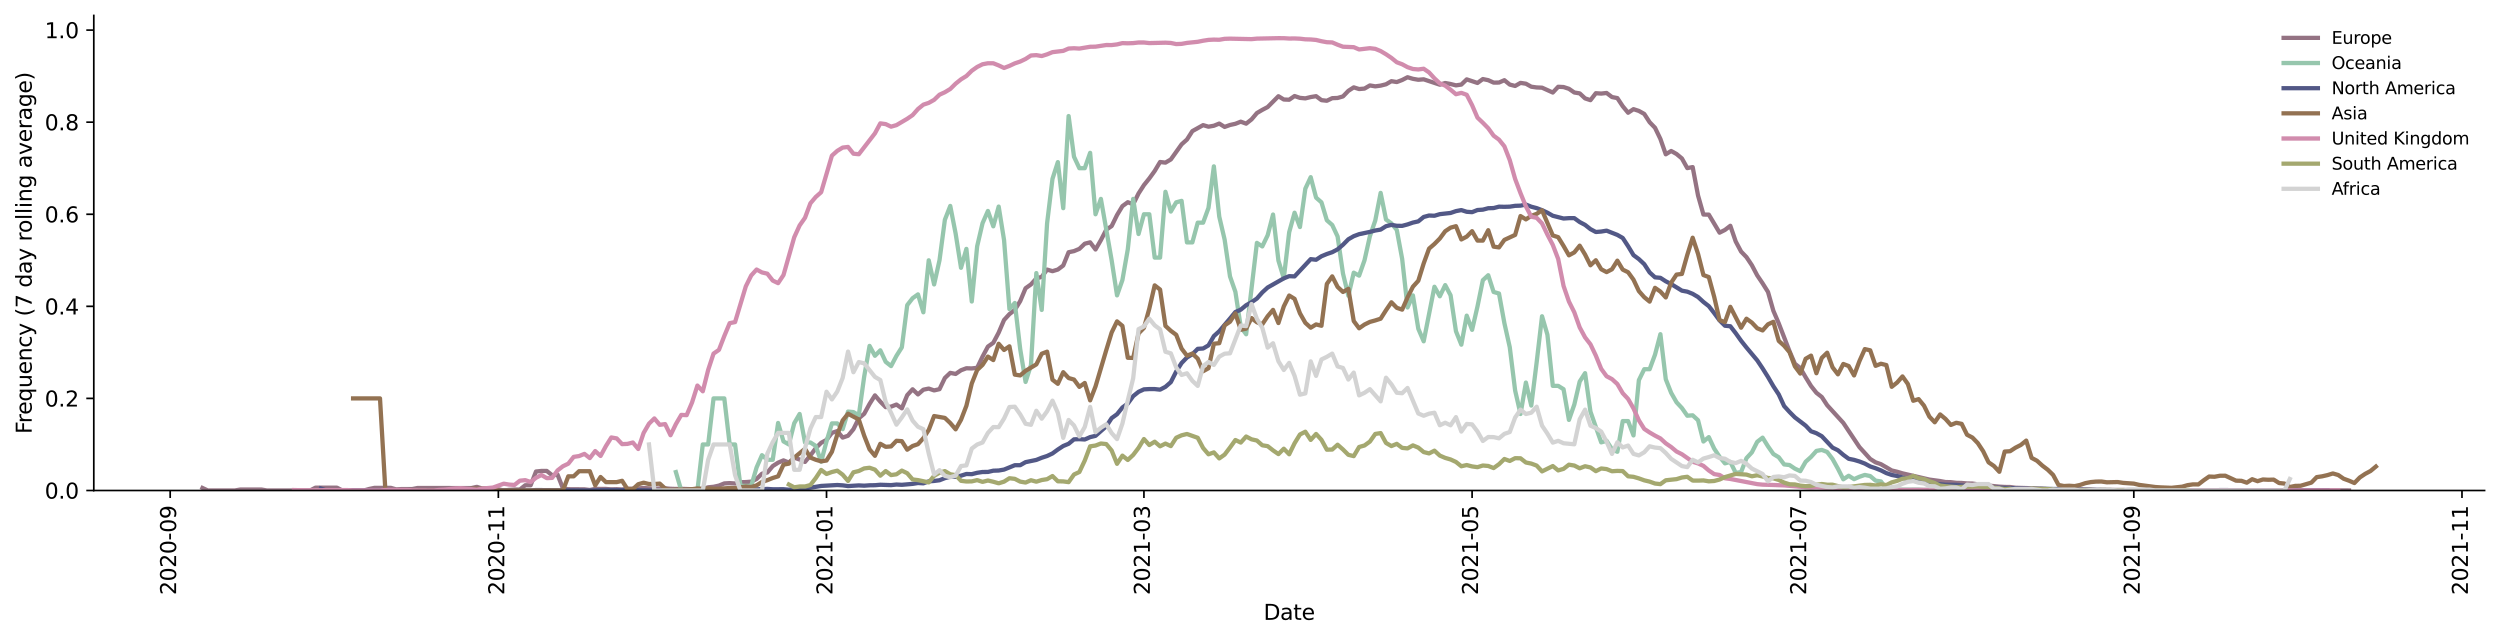 <?xml version="1.0" encoding="utf-8" standalone="no"?>
<!DOCTYPE svg PUBLIC "-//W3C//DTD SVG 1.1//EN"
  "http://www.w3.org/Graphics/SVG/1.1/DTD/svg11.dtd">
<svg height="298.621pt" version="1.1" viewBox="0 0 1166.981 298.621" width="1166.981pt" xmlns="http://www.w3.org/2000/svg" xmlns:xlink="http://www.w3.org/1999/xlink">
 <defs>
  <style type="text/css">*{stroke-linecap:butt;stroke-linejoin:round;}</style>
 </defs>
 <g id="figure_1">
  <g id="patch_1">
   <path d="M 0 298.621 
L 1166.981 298.621 
L 1166.981 0 
L 0 0 
z
" style="fill:#ffffff;"/>
  </g>
  <g id="axes_1">
   <g id="patch_2">
    <path d="M 43.781 228.96 
L 1159.781 228.96 
L 1159.781 7.2 
L 43.781 7.2 
z
" style="fill:#ffffff;"/>
   </g>
   <g id="matplotlib.axis_1">
    <g id="xtick_1">
     <g id="line2d_1">
      <defs>
       <path d="M 0 0 
L 0 3.5 
" id="m6aa7656a45" style="stroke:#000000;stroke-width:0.8;"/>
      </defs>
      <g>
       <use style="stroke:#000000;stroke-width:0.8;" x="79.441" xlink:href="#m6aa7656a45" y="228.96"/>
      </g>
     </g>
     <g id="text_1">
      <!-- 2020-09 -->
      <g transform="translate(82.2 277.743)rotate(-90)scale(0.1 -0.1)">
       <defs>
        <path d="M 1228 531 
L 3431 531 
L 3431 0 
L 469 0 
L 469 531 
Q 828 903 1448 1529 
Q 2069 2156 2228 2338 
Q 2531 2678 2651 2914 
Q 2772 3150 2772 3378 
Q 2772 3750 2511 3984 
Q 2250 4219 1831 4219 
Q 1534 4219 1204 4116 
Q 875 4013 500 3803 
L 500 4441 
Q 881 4594 1212 4672 
Q 1544 4750 1819 4750 
Q 2544 4750 2975 4387 
Q 3406 4025 3406 3419 
Q 3406 3131 3298 2873 
Q 3191 2616 2906 2266 
Q 2828 2175 2409 1742 
Q 1991 1309 1228 531 
z
" id="DejaVuSans-32" transform="scale(0.016)"/>
        <path d="M 2034 4250 
Q 1547 4250 1301 3770 
Q 1056 3291 1056 2328 
Q 1056 1369 1301 889 
Q 1547 409 2034 409 
Q 2525 409 2770 889 
Q 3016 1369 3016 2328 
Q 3016 3291 2770 3770 
Q 2525 4250 2034 4250 
z
M 2034 4750 
Q 2819 4750 3233 4129 
Q 3647 3509 3647 2328 
Q 3647 1150 3233 529 
Q 2819 -91 2034 -91 
Q 1250 -91 836 529 
Q 422 1150 422 2328 
Q 422 3509 836 4129 
Q 1250 4750 2034 4750 
z
" id="DejaVuSans-30" transform="scale(0.016)"/>
        <path d="M 313 2009 
L 1997 2009 
L 1997 1497 
L 313 1497 
L 313 2009 
z
" id="DejaVuSans-2d" transform="scale(0.016)"/>
        <path d="M 703 97 
L 703 672 
Q 941 559 1184 500 
Q 1428 441 1663 441 
Q 2288 441 2617 861 
Q 2947 1281 2994 2138 
Q 2813 1869 2534 1725 
Q 2256 1581 1919 1581 
Q 1219 1581 811 2004 
Q 403 2428 403 3163 
Q 403 3881 828 4315 
Q 1253 4750 1959 4750 
Q 2769 4750 3195 4129 
Q 3622 3509 3622 2328 
Q 3622 1225 3098 567 
Q 2575 -91 1691 -91 
Q 1453 -91 1209 -44 
Q 966 3 703 97 
z
M 1959 2075 
Q 2384 2075 2632 2365 
Q 2881 2656 2881 3163 
Q 2881 3666 2632 3958 
Q 2384 4250 1959 4250 
Q 1534 4250 1286 3958 
Q 1038 3666 1038 3163 
Q 1038 2656 1286 2365 
Q 1534 2075 1959 2075 
z
" id="DejaVuSans-39" transform="scale(0.016)"/>
       </defs>
       <use xlink:href="#DejaVuSans-32"/>
       <use x="63.623" xlink:href="#DejaVuSans-30"/>
       <use x="127.246" xlink:href="#DejaVuSans-32"/>
       <use x="190.869" xlink:href="#DejaVuSans-30"/>
       <use x="254.492" xlink:href="#DejaVuSans-2d"/>
       <use x="290.576" xlink:href="#DejaVuSans-30"/>
       <use x="354.199" xlink:href="#DejaVuSans-39"/>
      </g>
     </g>
    </g>
    <g id="xtick_2">
     <g id="line2d_2">
      <g>
       <use style="stroke:#000000;stroke-width:0.8;" x="232.627" xlink:href="#m6aa7656a45" y="228.96"/>
      </g>
     </g>
     <g id="text_2">
      <!-- 2020-11 -->
      <g transform="translate(235.387 277.743)rotate(-90)scale(0.1 -0.1)">
       <defs>
        <path d="M 794 531 
L 1825 531 
L 1825 4091 
L 703 3866 
L 703 4441 
L 1819 4666 
L 2450 4666 
L 2450 531 
L 3481 531 
L 3481 0 
L 794 0 
L 794 531 
z
" id="DejaVuSans-31" transform="scale(0.016)"/>
       </defs>
       <use xlink:href="#DejaVuSans-32"/>
       <use x="63.623" xlink:href="#DejaVuSans-30"/>
       <use x="127.246" xlink:href="#DejaVuSans-32"/>
       <use x="190.869" xlink:href="#DejaVuSans-30"/>
       <use x="254.492" xlink:href="#DejaVuSans-2d"/>
       <use x="290.576" xlink:href="#DejaVuSans-31"/>
       <use x="354.199" xlink:href="#DejaVuSans-31"/>
      </g>
     </g>
    </g>
    <g id="xtick_3">
     <g id="line2d_3">
      <g>
       <use style="stroke:#000000;stroke-width:0.8;" x="385.814" xlink:href="#m6aa7656a45" y="228.96"/>
      </g>
     </g>
     <g id="text_3">
      <!-- 2021-01 -->
      <g transform="translate(388.573 277.743)rotate(-90)scale(0.1 -0.1)">
       <use xlink:href="#DejaVuSans-32"/>
       <use x="63.623" xlink:href="#DejaVuSans-30"/>
       <use x="127.246" xlink:href="#DejaVuSans-32"/>
       <use x="190.869" xlink:href="#DejaVuSans-31"/>
       <use x="254.492" xlink:href="#DejaVuSans-2d"/>
       <use x="290.576" xlink:href="#DejaVuSans-30"/>
       <use x="354.199" xlink:href="#DejaVuSans-31"/>
      </g>
     </g>
    </g>
    <g id="xtick_4">
     <g id="line2d_4">
      <g>
       <use style="stroke:#000000;stroke-width:0.8;" x="533.977" xlink:href="#m6aa7656a45" y="228.96"/>
      </g>
     </g>
     <g id="text_4">
      <!-- 2021-03 -->
      <g transform="translate(536.737 277.743)rotate(-90)scale(0.1 -0.1)">
       <defs>
        <path d="M 2597 2516 
Q 3050 2419 3304 2112 
Q 3559 1806 3559 1356 
Q 3559 666 3084 287 
Q 2609 -91 1734 -91 
Q 1441 -91 1130 -33 
Q 819 25 488 141 
L 488 750 
Q 750 597 1062 519 
Q 1375 441 1716 441 
Q 2309 441 2620 675 
Q 2931 909 2931 1356 
Q 2931 1769 2642 2001 
Q 2353 2234 1838 2234 
L 1294 2234 
L 1294 2753 
L 1863 2753 
Q 2328 2753 2575 2939 
Q 2822 3125 2822 3475 
Q 2822 3834 2567 4026 
Q 2313 4219 1838 4219 
Q 1578 4219 1281 4162 
Q 984 4106 628 3988 
L 628 4550 
Q 988 4650 1302 4700 
Q 1616 4750 1894 4750 
Q 2613 4750 3031 4423 
Q 3450 4097 3450 3541 
Q 3450 3153 3228 2886 
Q 3006 2619 2597 2516 
z
" id="DejaVuSans-33" transform="scale(0.016)"/>
       </defs>
       <use xlink:href="#DejaVuSans-32"/>
       <use x="63.623" xlink:href="#DejaVuSans-30"/>
       <use x="127.246" xlink:href="#DejaVuSans-32"/>
       <use x="190.869" xlink:href="#DejaVuSans-31"/>
       <use x="254.492" xlink:href="#DejaVuSans-2d"/>
       <use x="290.576" xlink:href="#DejaVuSans-30"/>
       <use x="354.199" xlink:href="#DejaVuSans-33"/>
      </g>
     </g>
    </g>
    <g id="xtick_5">
     <g id="line2d_5">
      <g>
       <use style="stroke:#000000;stroke-width:0.8;" x="687.164" xlink:href="#m6aa7656a45" y="228.96"/>
      </g>
     </g>
     <g id="text_5">
      <!-- 2021-05 -->
      <g transform="translate(689.923 277.743)rotate(-90)scale(0.1 -0.1)">
       <defs>
        <path d="M 691 4666 
L 3169 4666 
L 3169 4134 
L 1269 4134 
L 1269 2991 
Q 1406 3038 1543 3061 
Q 1681 3084 1819 3084 
Q 2600 3084 3056 2656 
Q 3513 2228 3513 1497 
Q 3513 744 3044 326 
Q 2575 -91 1722 -91 
Q 1428 -91 1123 -41 
Q 819 9 494 109 
L 494 744 
Q 775 591 1075 516 
Q 1375 441 1709 441 
Q 2250 441 2565 725 
Q 2881 1009 2881 1497 
Q 2881 1984 2565 2268 
Q 2250 2553 1709 2553 
Q 1456 2553 1204 2497 
Q 953 2441 691 2322 
L 691 4666 
z
" id="DejaVuSans-35" transform="scale(0.016)"/>
       </defs>
       <use xlink:href="#DejaVuSans-32"/>
       <use x="63.623" xlink:href="#DejaVuSans-30"/>
       <use x="127.246" xlink:href="#DejaVuSans-32"/>
       <use x="190.869" xlink:href="#DejaVuSans-31"/>
       <use x="254.492" xlink:href="#DejaVuSans-2d"/>
       <use x="290.576" xlink:href="#DejaVuSans-30"/>
       <use x="354.199" xlink:href="#DejaVuSans-35"/>
      </g>
     </g>
    </g>
    <g id="xtick_6">
     <g id="line2d_6">
      <g>
       <use style="stroke:#000000;stroke-width:0.8;" x="840.35" xlink:href="#m6aa7656a45" y="228.96"/>
      </g>
     </g>
     <g id="text_6">
      <!-- 2021-07 -->
      <g transform="translate(843.109 277.743)rotate(-90)scale(0.1 -0.1)">
       <defs>
        <path d="M 525 4666 
L 3525 4666 
L 3525 4397 
L 1831 0 
L 1172 0 
L 2766 4134 
L 525 4134 
L 525 4666 
z
" id="DejaVuSans-37" transform="scale(0.016)"/>
       </defs>
       <use xlink:href="#DejaVuSans-32"/>
       <use x="63.623" xlink:href="#DejaVuSans-30"/>
       <use x="127.246" xlink:href="#DejaVuSans-32"/>
       <use x="190.869" xlink:href="#DejaVuSans-31"/>
       <use x="254.492" xlink:href="#DejaVuSans-2d"/>
       <use x="290.576" xlink:href="#DejaVuSans-30"/>
       <use x="354.199" xlink:href="#DejaVuSans-37"/>
      </g>
     </g>
    </g>
    <g id="xtick_7">
     <g id="line2d_7">
      <g>
       <use style="stroke:#000000;stroke-width:0.8;" x="996.048" xlink:href="#m6aa7656a45" y="228.96"/>
      </g>
     </g>
     <g id="text_7">
      <!-- 2021-09 -->
      <g transform="translate(998.807 277.743)rotate(-90)scale(0.1 -0.1)">
       <use xlink:href="#DejaVuSans-32"/>
       <use x="63.623" xlink:href="#DejaVuSans-30"/>
       <use x="127.246" xlink:href="#DejaVuSans-32"/>
       <use x="190.869" xlink:href="#DejaVuSans-31"/>
       <use x="254.492" xlink:href="#DejaVuSans-2d"/>
       <use x="290.576" xlink:href="#DejaVuSans-30"/>
       <use x="354.199" xlink:href="#DejaVuSans-39"/>
      </g>
     </g>
    </g>
    <g id="xtick_8">
     <g id="line2d_8">
      <g>
       <use style="stroke:#000000;stroke-width:0.8;" x="1149.234" xlink:href="#m6aa7656a45" y="228.96"/>
      </g>
     </g>
     <g id="text_8">
      <!-- 2021-11 -->
      <g transform="translate(1151.993 277.743)rotate(-90)scale(0.1 -0.1)">
       <use xlink:href="#DejaVuSans-32"/>
       <use x="63.623" xlink:href="#DejaVuSans-30"/>
       <use x="127.246" xlink:href="#DejaVuSans-32"/>
       <use x="190.869" xlink:href="#DejaVuSans-31"/>
       <use x="254.492" xlink:href="#DejaVuSans-2d"/>
       <use x="290.576" xlink:href="#DejaVuSans-31"/>
       <use x="354.199" xlink:href="#DejaVuSans-31"/>
      </g>
     </g>
    </g>
    <g id="text_9">
     <!-- Date -->
     <g transform="translate(589.83 289.341)scale(0.1 -0.1)">
      <defs>
       <path d="M 1259 4147 
L 1259 519 
L 2022 519 
Q 2988 519 3436 956 
Q 3884 1394 3884 2338 
Q 3884 3275 3436 3711 
Q 2988 4147 2022 4147 
L 1259 4147 
z
M 628 4666 
L 1925 4666 
Q 3281 4666 3915 4102 
Q 4550 3538 4550 2338 
Q 4550 1131 3912 565 
Q 3275 0 1925 0 
L 628 0 
L 628 4666 
z
" id="DejaVuSans-44" transform="scale(0.016)"/>
       <path d="M 2194 1759 
Q 1497 1759 1228 1600 
Q 959 1441 959 1056 
Q 959 750 1161 570 
Q 1363 391 1709 391 
Q 2188 391 2477 730 
Q 2766 1069 2766 1631 
L 2766 1759 
L 2194 1759 
z
M 3341 1997 
L 3341 0 
L 2766 0 
L 2766 531 
Q 2569 213 2275 61 
Q 1981 -91 1556 -91 
Q 1019 -91 701 211 
Q 384 513 384 1019 
Q 384 1609 779 1909 
Q 1175 2209 1959 2209 
L 2766 2209 
L 2766 2266 
Q 2766 2663 2505 2880 
Q 2244 3097 1772 3097 
Q 1472 3097 1187 3025 
Q 903 2953 641 2809 
L 641 3341 
Q 956 3463 1253 3523 
Q 1550 3584 1831 3584 
Q 2591 3584 2966 3190 
Q 3341 2797 3341 1997 
z
" id="DejaVuSans-61" transform="scale(0.016)"/>
       <path d="M 1172 4494 
L 1172 3500 
L 2356 3500 
L 2356 3053 
L 1172 3053 
L 1172 1153 
Q 1172 725 1289 603 
Q 1406 481 1766 481 
L 2356 481 
L 2356 0 
L 1766 0 
Q 1100 0 847 248 
Q 594 497 594 1153 
L 594 3053 
L 172 3053 
L 172 3500 
L 594 3500 
L 594 4494 
L 1172 4494 
z
" id="DejaVuSans-74" transform="scale(0.016)"/>
       <path d="M 3597 1894 
L 3597 1613 
L 953 1613 
Q 991 1019 1311 708 
Q 1631 397 2203 397 
Q 2534 397 2845 478 
Q 3156 559 3463 722 
L 3463 178 
Q 3153 47 2828 -22 
Q 2503 -91 2169 -91 
Q 1331 -91 842 396 
Q 353 884 353 1716 
Q 353 2575 817 3079 
Q 1281 3584 2069 3584 
Q 2775 3584 3186 3129 
Q 3597 2675 3597 1894 
z
M 3022 2063 
Q 3016 2534 2758 2815 
Q 2500 3097 2075 3097 
Q 1594 3097 1305 2825 
Q 1016 2553 972 2059 
L 3022 2063 
z
" id="DejaVuSans-65" transform="scale(0.016)"/>
      </defs>
      <use xlink:href="#DejaVuSans-44"/>
      <use x="77.002" xlink:href="#DejaVuSans-61"/>
      <use x="138.281" xlink:href="#DejaVuSans-74"/>
      <use x="177.49" xlink:href="#DejaVuSans-65"/>
     </g>
    </g>
   </g>
   <g id="matplotlib.axis_2">
    <g id="ytick_1">
     <g id="line2d_9">
      <defs>
       <path d="M 0 0 
L -3.5 0 
" id="m03de8ee71a" style="stroke:#000000;stroke-width:0.8;"/>
      </defs>
      <g>
       <use style="stroke:#000000;stroke-width:0.8;" x="43.781" xlink:href="#m03de8ee71a" y="228.96"/>
      </g>
     </g>
     <g id="text_10">
      <!-- 0.0 -->
      <g transform="translate(20.878 232.759)scale(0.1 -0.1)">
       <defs>
        <path d="M 684 794 
L 1344 794 
L 1344 0 
L 684 0 
L 684 794 
z
" id="DejaVuSans-2e" transform="scale(0.016)"/>
       </defs>
       <use xlink:href="#DejaVuSans-30"/>
       <use x="63.623" xlink:href="#DejaVuSans-2e"/>
       <use x="95.41" xlink:href="#DejaVuSans-30"/>
      </g>
     </g>
    </g>
    <g id="ytick_2">
     <g id="line2d_10">
      <g>
       <use style="stroke:#000000;stroke-width:0.8;" x="43.781" xlink:href="#m03de8ee71a" y="185.977"/>
      </g>
     </g>
     <g id="text_11">
      <!-- 0.2 -->
      <g transform="translate(20.878 189.776)scale(0.1 -0.1)">
       <use xlink:href="#DejaVuSans-30"/>
       <use x="63.623" xlink:href="#DejaVuSans-2e"/>
       <use x="95.41" xlink:href="#DejaVuSans-32"/>
      </g>
     </g>
    </g>
    <g id="ytick_3">
     <g id="line2d_11">
      <g>
       <use style="stroke:#000000;stroke-width:0.8;" x="43.781" xlink:href="#m03de8ee71a" y="142.994"/>
      </g>
     </g>
     <g id="text_12">
      <!-- 0.4 -->
      <g transform="translate(20.878 146.794)scale(0.1 -0.1)">
       <defs>
        <path d="M 2419 4116 
L 825 1625 
L 2419 1625 
L 2419 4116 
z
M 2253 4666 
L 3047 4666 
L 3047 1625 
L 3713 1625 
L 3713 1100 
L 3047 1100 
L 3047 0 
L 2419 0 
L 2419 1100 
L 313 1100 
L 313 1709 
L 2253 4666 
z
" id="DejaVuSans-34" transform="scale(0.016)"/>
       </defs>
       <use xlink:href="#DejaVuSans-30"/>
       <use x="63.623" xlink:href="#DejaVuSans-2e"/>
       <use x="95.41" xlink:href="#DejaVuSans-34"/>
      </g>
     </g>
    </g>
    <g id="ytick_4">
     <g id="line2d_12">
      <g>
       <use style="stroke:#000000;stroke-width:0.8;" x="43.781" xlink:href="#m03de8ee71a" y="100.012"/>
      </g>
     </g>
     <g id="text_13">
      <!-- 0.6 -->
      <g transform="translate(20.878 103.811)scale(0.1 -0.1)">
       <defs>
        <path d="M 2113 2584 
Q 1688 2584 1439 2293 
Q 1191 2003 1191 1497 
Q 1191 994 1439 701 
Q 1688 409 2113 409 
Q 2538 409 2786 701 
Q 3034 994 3034 1497 
Q 3034 2003 2786 2293 
Q 2538 2584 2113 2584 
z
M 3366 4563 
L 3366 3988 
Q 3128 4100 2886 4159 
Q 2644 4219 2406 4219 
Q 1781 4219 1451 3797 
Q 1122 3375 1075 2522 
Q 1259 2794 1537 2939 
Q 1816 3084 2150 3084 
Q 2853 3084 3261 2657 
Q 3669 2231 3669 1497 
Q 3669 778 3244 343 
Q 2819 -91 2113 -91 
Q 1303 -91 875 529 
Q 447 1150 447 2328 
Q 447 3434 972 4092 
Q 1497 4750 2381 4750 
Q 2619 4750 2861 4703 
Q 3103 4656 3366 4563 
z
" id="DejaVuSans-36" transform="scale(0.016)"/>
       </defs>
       <use xlink:href="#DejaVuSans-30"/>
       <use x="63.623" xlink:href="#DejaVuSans-2e"/>
       <use x="95.41" xlink:href="#DejaVuSans-36"/>
      </g>
     </g>
    </g>
    <g id="ytick_5">
     <g id="line2d_13">
      <g>
       <use style="stroke:#000000;stroke-width:0.8;" x="43.781" xlink:href="#m03de8ee71a" y="57.029"/>
      </g>
     </g>
     <g id="text_14">
      <!-- 0.8 -->
      <g transform="translate(20.878 60.828)scale(0.1 -0.1)">
       <defs>
        <path d="M 2034 2216 
Q 1584 2216 1326 1975 
Q 1069 1734 1069 1313 
Q 1069 891 1326 650 
Q 1584 409 2034 409 
Q 2484 409 2743 651 
Q 3003 894 3003 1313 
Q 3003 1734 2745 1975 
Q 2488 2216 2034 2216 
z
M 1403 2484 
Q 997 2584 770 2862 
Q 544 3141 544 3541 
Q 544 4100 942 4425 
Q 1341 4750 2034 4750 
Q 2731 4750 3128 4425 
Q 3525 4100 3525 3541 
Q 3525 3141 3298 2862 
Q 3072 2584 2669 2484 
Q 3125 2378 3379 2068 
Q 3634 1759 3634 1313 
Q 3634 634 3220 271 
Q 2806 -91 2034 -91 
Q 1263 -91 848 271 
Q 434 634 434 1313 
Q 434 1759 690 2068 
Q 947 2378 1403 2484 
z
M 1172 3481 
Q 1172 3119 1398 2916 
Q 1625 2713 2034 2713 
Q 2441 2713 2670 2916 
Q 2900 3119 2900 3481 
Q 2900 3844 2670 4047 
Q 2441 4250 2034 4250 
Q 1625 4250 1398 4047 
Q 1172 3844 1172 3481 
z
" id="DejaVuSans-38" transform="scale(0.016)"/>
       </defs>
       <use xlink:href="#DejaVuSans-30"/>
       <use x="63.623" xlink:href="#DejaVuSans-2e"/>
       <use x="95.41" xlink:href="#DejaVuSans-38"/>
      </g>
     </g>
    </g>
    <g id="ytick_6">
     <g id="line2d_14">
      <g>
       <use style="stroke:#000000;stroke-width:0.8;" x="43.781" xlink:href="#m03de8ee71a" y="14.046"/>
      </g>
     </g>
     <g id="text_15">
      <!-- 1.0 -->
      <g transform="translate(20.878 17.845)scale(0.1 -0.1)">
       <use xlink:href="#DejaVuSans-31"/>
       <use x="63.623" xlink:href="#DejaVuSans-2e"/>
       <use x="95.41" xlink:href="#DejaVuSans-30"/>
      </g>
     </g>
    </g>
    <g id="text_16">
     <!-- Frequency (7 day rolling average) -->
     <g transform="translate(14.798 202.529)rotate(-90)scale(0.1 -0.1)">
      <defs>
       <path d="M 628 4666 
L 3309 4666 
L 3309 4134 
L 1259 4134 
L 1259 2759 
L 3109 2759 
L 3109 2228 
L 1259 2228 
L 1259 0 
L 628 0 
L 628 4666 
z
" id="DejaVuSans-46" transform="scale(0.016)"/>
       <path d="M 2631 2963 
Q 2534 3019 2420 3045 
Q 2306 3072 2169 3072 
Q 1681 3072 1420 2755 
Q 1159 2438 1159 1844 
L 1159 0 
L 581 0 
L 581 3500 
L 1159 3500 
L 1159 2956 
Q 1341 3275 1631 3429 
Q 1922 3584 2338 3584 
Q 2397 3584 2469 3576 
Q 2541 3569 2628 3553 
L 2631 2963 
z
" id="DejaVuSans-72" transform="scale(0.016)"/>
       <path d="M 947 1747 
Q 947 1113 1208 752 
Q 1469 391 1925 391 
Q 2381 391 2643 752 
Q 2906 1113 2906 1747 
Q 2906 2381 2643 2742 
Q 2381 3103 1925 3103 
Q 1469 3103 1208 2742 
Q 947 2381 947 1747 
z
M 2906 525 
Q 2725 213 2448 61 
Q 2172 -91 1784 -91 
Q 1150 -91 751 415 
Q 353 922 353 1747 
Q 353 2572 751 3078 
Q 1150 3584 1784 3584 
Q 2172 3584 2448 3432 
Q 2725 3281 2906 2969 
L 2906 3500 
L 3481 3500 
L 3481 -1331 
L 2906 -1331 
L 2906 525 
z
" id="DejaVuSans-71" transform="scale(0.016)"/>
       <path d="M 544 1381 
L 544 3500 
L 1119 3500 
L 1119 1403 
Q 1119 906 1312 657 
Q 1506 409 1894 409 
Q 2359 409 2629 706 
Q 2900 1003 2900 1516 
L 2900 3500 
L 3475 3500 
L 3475 0 
L 2900 0 
L 2900 538 
Q 2691 219 2414 64 
Q 2138 -91 1772 -91 
Q 1169 -91 856 284 
Q 544 659 544 1381 
z
M 1991 3584 
L 1991 3584 
z
" id="DejaVuSans-75" transform="scale(0.016)"/>
       <path d="M 3513 2113 
L 3513 0 
L 2938 0 
L 2938 2094 
Q 2938 2591 2744 2837 
Q 2550 3084 2163 3084 
Q 1697 3084 1428 2787 
Q 1159 2491 1159 1978 
L 1159 0 
L 581 0 
L 581 3500 
L 1159 3500 
L 1159 2956 
Q 1366 3272 1645 3428 
Q 1925 3584 2291 3584 
Q 2894 3584 3203 3211 
Q 3513 2838 3513 2113 
z
" id="DejaVuSans-6e" transform="scale(0.016)"/>
       <path d="M 3122 3366 
L 3122 2828 
Q 2878 2963 2633 3030 
Q 2388 3097 2138 3097 
Q 1578 3097 1268 2742 
Q 959 2388 959 1747 
Q 959 1106 1268 751 
Q 1578 397 2138 397 
Q 2388 397 2633 464 
Q 2878 531 3122 666 
L 3122 134 
Q 2881 22 2623 -34 
Q 2366 -91 2075 -91 
Q 1284 -91 818 406 
Q 353 903 353 1747 
Q 353 2603 823 3093 
Q 1294 3584 2113 3584 
Q 2378 3584 2631 3529 
Q 2884 3475 3122 3366 
z
" id="DejaVuSans-63" transform="scale(0.016)"/>
       <path d="M 2059 -325 
Q 1816 -950 1584 -1140 
Q 1353 -1331 966 -1331 
L 506 -1331 
L 506 -850 
L 844 -850 
Q 1081 -850 1212 -737 
Q 1344 -625 1503 -206 
L 1606 56 
L 191 3500 
L 800 3500 
L 1894 763 
L 2988 3500 
L 3597 3500 
L 2059 -325 
z
" id="DejaVuSans-79" transform="scale(0.016)"/>
       <path id="DejaVuSans-20" transform="scale(0.016)"/>
       <path d="M 1984 4856 
Q 1566 4138 1362 3434 
Q 1159 2731 1159 2009 
Q 1159 1288 1364 580 
Q 1569 -128 1984 -844 
L 1484 -844 
Q 1016 -109 783 600 
Q 550 1309 550 2009 
Q 550 2706 781 3412 
Q 1013 4119 1484 4856 
L 1984 4856 
z
" id="DejaVuSans-28" transform="scale(0.016)"/>
       <path d="M 2906 2969 
L 2906 4863 
L 3481 4863 
L 3481 0 
L 2906 0 
L 2906 525 
Q 2725 213 2448 61 
Q 2172 -91 1784 -91 
Q 1150 -91 751 415 
Q 353 922 353 1747 
Q 353 2572 751 3078 
Q 1150 3584 1784 3584 
Q 2172 3584 2448 3432 
Q 2725 3281 2906 2969 
z
M 947 1747 
Q 947 1113 1208 752 
Q 1469 391 1925 391 
Q 2381 391 2643 752 
Q 2906 1113 2906 1747 
Q 2906 2381 2643 2742 
Q 2381 3103 1925 3103 
Q 1469 3103 1208 2742 
Q 947 2381 947 1747 
z
" id="DejaVuSans-64" transform="scale(0.016)"/>
       <path d="M 1959 3097 
Q 1497 3097 1228 2736 
Q 959 2375 959 1747 
Q 959 1119 1226 758 
Q 1494 397 1959 397 
Q 2419 397 2687 759 
Q 2956 1122 2956 1747 
Q 2956 2369 2687 2733 
Q 2419 3097 1959 3097 
z
M 1959 3584 
Q 2709 3584 3137 3096 
Q 3566 2609 3566 1747 
Q 3566 888 3137 398 
Q 2709 -91 1959 -91 
Q 1206 -91 779 398 
Q 353 888 353 1747 
Q 353 2609 779 3096 
Q 1206 3584 1959 3584 
z
" id="DejaVuSans-6f" transform="scale(0.016)"/>
       <path d="M 603 4863 
L 1178 4863 
L 1178 0 
L 603 0 
L 603 4863 
z
" id="DejaVuSans-6c" transform="scale(0.016)"/>
       <path d="M 603 3500 
L 1178 3500 
L 1178 0 
L 603 0 
L 603 3500 
z
M 603 4863 
L 1178 4863 
L 1178 4134 
L 603 4134 
L 603 4863 
z
" id="DejaVuSans-69" transform="scale(0.016)"/>
       <path d="M 2906 1791 
Q 2906 2416 2648 2759 
Q 2391 3103 1925 3103 
Q 1463 3103 1205 2759 
Q 947 2416 947 1791 
Q 947 1169 1205 825 
Q 1463 481 1925 481 
Q 2391 481 2648 825 
Q 2906 1169 2906 1791 
z
M 3481 434 
Q 3481 -459 3084 -895 
Q 2688 -1331 1869 -1331 
Q 1566 -1331 1297 -1286 
Q 1028 -1241 775 -1147 
L 775 -588 
Q 1028 -725 1275 -790 
Q 1522 -856 1778 -856 
Q 2344 -856 2625 -561 
Q 2906 -266 2906 331 
L 2906 616 
Q 2728 306 2450 153 
Q 2172 0 1784 0 
Q 1141 0 747 490 
Q 353 981 353 1791 
Q 353 2603 747 3093 
Q 1141 3584 1784 3584 
Q 2172 3584 2450 3431 
Q 2728 3278 2906 2969 
L 2906 3500 
L 3481 3500 
L 3481 434 
z
" id="DejaVuSans-67" transform="scale(0.016)"/>
       <path d="M 191 3500 
L 800 3500 
L 1894 563 
L 2988 3500 
L 3597 3500 
L 2284 0 
L 1503 0 
L 191 3500 
z
" id="DejaVuSans-76" transform="scale(0.016)"/>
       <path d="M 513 4856 
L 1013 4856 
Q 1481 4119 1714 3412 
Q 1947 2706 1947 2009 
Q 1947 1309 1714 600 
Q 1481 -109 1013 -844 
L 513 -844 
Q 928 -128 1133 580 
Q 1338 1288 1338 2009 
Q 1338 2731 1133 3434 
Q 928 4138 513 4856 
z
" id="DejaVuSans-29" transform="scale(0.016)"/>
      </defs>
      <use xlink:href="#DejaVuSans-46"/>
      <use x="50.27" xlink:href="#DejaVuSans-72"/>
      <use x="89.133" xlink:href="#DejaVuSans-65"/>
      <use x="150.656" xlink:href="#DejaVuSans-71"/>
      <use x="214.133" xlink:href="#DejaVuSans-75"/>
      <use x="277.512" xlink:href="#DejaVuSans-65"/>
      <use x="339.035" xlink:href="#DejaVuSans-6e"/>
      <use x="402.414" xlink:href="#DejaVuSans-63"/>
      <use x="457.395" xlink:href="#DejaVuSans-79"/>
      <use x="516.574" xlink:href="#DejaVuSans-20"/>
      <use x="548.361" xlink:href="#DejaVuSans-28"/>
      <use x="587.375" xlink:href="#DejaVuSans-37"/>
      <use x="650.998" xlink:href="#DejaVuSans-20"/>
      <use x="682.785" xlink:href="#DejaVuSans-64"/>
      <use x="746.262" xlink:href="#DejaVuSans-61"/>
      <use x="807.541" xlink:href="#DejaVuSans-79"/>
      <use x="866.721" xlink:href="#DejaVuSans-20"/>
      <use x="898.508" xlink:href="#DejaVuSans-72"/>
      <use x="937.371" xlink:href="#DejaVuSans-6f"/>
      <use x="998.553" xlink:href="#DejaVuSans-6c"/>
      <use x="1026.336" xlink:href="#DejaVuSans-6c"/>
      <use x="1054.119" xlink:href="#DejaVuSans-69"/>
      <use x="1081.902" xlink:href="#DejaVuSans-6e"/>
      <use x="1145.281" xlink:href="#DejaVuSans-67"/>
      <use x="1208.758" xlink:href="#DejaVuSans-20"/>
      <use x="1240.545" xlink:href="#DejaVuSans-61"/>
      <use x="1301.824" xlink:href="#DejaVuSans-76"/>
      <use x="1361.004" xlink:href="#DejaVuSans-65"/>
      <use x="1422.527" xlink:href="#DejaVuSans-72"/>
      <use x="1463.641" xlink:href="#DejaVuSans-61"/>
      <use x="1524.92" xlink:href="#DejaVuSans-67"/>
      <use x="1588.396" xlink:href="#DejaVuSans-65"/>
      <use x="1649.92" xlink:href="#DejaVuSans-29"/>
     </g>
    </g>
   </g>
   <g id="line2d_15">
    <path clip-path="url(#pa733ff87c9)" d="M 94.509 227.782 
L 97.02 228.96 
L 109.576 228.96 
L 112.087 228.526 
L 122.132 228.526 
L 124.644 228.96 
L 144.734 228.96 
L 147.245 227.657 
L 157.29 227.657 
L 159.801 228.96 
L 169.846 228.96 
L 172.357 228.244 
L 174.869 227.726 
L 182.402 227.726 
L 184.914 228.442 
L 187.425 228.288 
L 192.447 228.288 
L 194.959 227.789 
L 220.071 227.829 
L 222.582 227.263 
L 225.094 228.045 
L 230.116 228.045 
L 232.627 228.394 
L 235.139 228.96 
L 237.65 228.664 
L 240.161 228.516 
L 242.672 228.516 
L 245.184 226.517 
L 247.695 226.517 
L 250.206 220.098 
L 252.717 219.839 
L 255.229 219.839 
L 257.74 221.838 
L 260.251 221.551 
L 262.762 227.961 
L 265.274 228.367 
L 272.807 228.423 
L 275.319 228.729 
L 277.83 228.205 
L 282.852 228.246 
L 285.364 228.436 
L 287.875 228.366 
L 290.386 228.498 
L 292.897 228.121 
L 295.409 228.121 
L 300.431 227.804 
L 305.454 228.113 
L 310.476 227.961 
L 312.987 228.165 
L 315.499 228.249 
L 318.01 228.19 
L 323.032 228.352 
L 328.055 228.237 
L 330.566 227.467 
L 333.077 227.232 
L 335.589 226.681 
L 338.1 225.662 
L 340.611 225.512 
L 343.122 225.69 
L 345.634 225.105 
L 348.145 225.032 
L 350.656 224.837 
L 353.167 223.575 
L 355.679 221.13 
L 358.19 220.553 
L 360.701 217.577 
L 363.212 215.967 
L 365.724 214.905 
L 368.235 215.926 
L 370.746 213.634 
L 373.257 214.501 
L 375.769 215.614 
L 378.28 212.588 
L 380.791 209.214 
L 383.302 206.699 
L 385.814 205.341 
L 388.325 202.068 
L 390.836 201.233 
L 393.347 204.255 
L 395.859 203.403 
L 398.37 200.363 
L 400.881 195.269 
L 403.392 193.155 
L 405.904 188.546 
L 408.415 184.571 
L 410.926 187.494 
L 413.437 190.04 
L 415.949 189.81 
L 418.46 188.843 
L 420.971 190.594 
L 423.482 184.467 
L 425.994 181.718 
L 428.505 184.112 
L 431.016 181.908 
L 433.527 181.385 
L 436.039 182.243 
L 438.55 181.66 
L 441.061 176.438 
L 443.572 174.055 
L 446.084 174.549 
L 448.595 172.831 
L 451.106 171.899 
L 453.617 171.98 
L 456.129 171.689 
L 458.64 166.473 
L 461.151 161.785 
L 463.662 160.017 
L 466.174 155.261 
L 468.685 149.365 
L 471.196 146.623 
L 473.707 144.655 
L 476.219 140.566 
L 478.73 134.552 
L 481.241 132.767 
L 483.752 129.979 
L 486.264 129.233 
L 488.775 125.84 
L 491.286 126.586 
L 493.797 125.823 
L 496.309 123.933 
L 498.82 117.747 
L 501.331 117.214 
L 503.842 116.172 
L 506.354 113.758 
L 508.865 113.122 
L 511.376 116.455 
L 513.887 112.097 
L 516.399 107.216 
L 518.91 105.53 
L 521.421 100.388 
L 523.932 96.215 
L 526.444 94.391 
L 528.955 95.358 
L 531.466 90.304 
L 533.977 86.403 
L 536.489 83.288 
L 539 79.814 
L 541.511 75.624 
L 544.022 75.911 
L 546.534 74.429 
L 551.556 67.381 
L 554.067 65.135 
L 556.579 61.202 
L 561.601 58.408 
L 564.112 59.143 
L 566.624 58.696 
L 569.135 57.681 
L 571.646 59.246 
L 574.157 58.342 
L 576.669 57.787 
L 579.18 56.799 
L 581.691 57.718 
L 584.202 55.738 
L 586.714 52.769 
L 589.225 51.289 
L 591.736 49.97 
L 596.759 44.918 
L 599.27 46.451 
L 601.781 46.553 
L 604.293 44.831 
L 606.804 45.683 
L 609.315 45.92 
L 611.826 45.304 
L 614.338 44.892 
L 616.849 46.749 
L 619.36 47.035 
L 621.871 45.827 
L 624.383 45.726 
L 626.894 45.009 
L 629.405 42.402 
L 631.916 40.783 
L 634.428 41.564 
L 636.939 41.353 
L 639.45 39.879 
L 641.961 40.31 
L 644.473 39.971 
L 646.984 39.342 
L 649.495 37.894 
L 652.006 38.301 
L 654.518 37.344 
L 657.029 36.053 
L 659.54 36.792 
L 662.051 37.234 
L 664.563 37.027 
L 672.096 39.529 
L 674.608 38.746 
L 677.119 39.213 
L 679.63 39.846 
L 682.141 39.479 
L 684.653 37.054 
L 689.675 38.723 
L 692.186 36.906 
L 694.698 37.423 
L 697.209 38.559 
L 699.72 38.533 
L 702.231 37.437 
L 704.743 39.483 
L 707.254 40.126 
L 709.765 38.693 
L 712.276 39.074 
L 714.788 40.476 
L 717.299 40.822 
L 719.81 40.926 
L 724.833 43.187 
L 727.344 40.506 
L 729.855 40.633 
L 732.366 41.452 
L 734.878 43.178 
L 737.389 43.583 
L 739.9 45.929 
L 742.411 46.755 
L 744.923 43.512 
L 747.434 43.679 
L 749.945 43.401 
L 752.456 45.299 
L 754.968 45.79 
L 757.479 49.585 
L 759.99 52.625 
L 762.501 50.953 
L 765.013 51.777 
L 767.524 53.18 
L 770.035 57.05 
L 772.546 59.644 
L 775.058 64.846 
L 777.569 72.024 
L 780.08 70.483 
L 782.591 71.879 
L 785.103 73.97 
L 787.614 78.466 
L 790.125 78.002 
L 792.636 91.279 
L 795.148 100.145 
L 797.659 100.186 
L 802.681 108.601 
L 805.193 107.331 
L 807.704 105.404 
L 810.215 112.713 
L 812.726 117.428 
L 815.238 120.031 
L 817.749 123.789 
L 820.26 128.552 
L 822.771 132.266 
L 825.283 136.277 
L 827.794 145.079 
L 830.305 150.954 
L 835.328 163.939 
L 837.839 169.807 
L 840.35 171.775 
L 842.861 176.101 
L 845.373 180.18 
L 847.884 183.349 
L 850.395 185.32 
L 852.906 189.15 
L 860.44 197.408 
L 867.974 208.708 
L 872.996 214.234 
L 875.508 215.812 
L 878.019 216.687 
L 883.041 219.61 
L 885.553 220.208 
L 888.064 220.952 
L 900.62 223.865 
L 905.643 224.55 
L 908.154 225.021 
L 910.665 225.073 
L 913.176 225.383 
L 915.688 225.441 
L 918.199 225.672 
L 920.71 225.726 
L 925.733 226.433 
L 933.266 227.163 
L 935.778 227.309 
L 938.289 227.339 
L 940.8 227.684 
L 948.334 227.903 
L 958.379 228.458 
L 975.958 228.547 
L 978.469 228.697 
L 988.514 228.691 
L 1003.581 228.798 
L 1013.626 228.902 
L 1021.16 228.82 
L 1051.295 228.948 
L 1068.874 228.837 
L 1073.896 228.907 
L 1096.498 228.935 
L 1096.498 228.935 
" style="fill:none;stroke:#947383;stroke-linecap:square;stroke-width:2;"/>
   </g>
   <g id="line2d_16">
    <path clip-path="url(#pa733ff87c9)" d="M 315.499 220.363 
L 318.01 228.96 
L 325.544 228.96 
L 328.055 207.469 
L 330.566 207.469 
L 333.077 185.977 
L 338.1 185.977 
L 340.611 207.469 
L 343.122 207.469 
L 345.634 226.811 
L 350.656 226.811 
L 353.167 218.214 
L 355.679 212.483 
L 358.19 214.632 
L 360.701 214.632 
L 363.212 197.439 
L 365.724 206.036 
L 368.235 207.469 
L 370.746 197.549 
L 373.257 193.251 
L 375.769 206.537 
L 378.28 206.537 
L 380.791 208.149 
L 383.302 215.539 
L 385.814 206.022 
L 388.325 197.648 
L 390.836 197.648 
L 393.347 200.335 
L 395.859 192.118 
L 398.37 192.36 
L 400.881 193.895 
L 403.392 175.797 
L 405.904 161.469 
L 408.415 166.075 
L 410.926 163.53 
L 413.437 168.903 
L 415.949 170.882 
L 418.46 166.106 
L 420.971 162.133 
L 423.482 142.433 
L 425.994 139.209 
L 428.505 137.418 
L 431.016 145.776 
L 433.527 121.503 
L 436.039 132.76 
L 438.55 121.519 
L 441.061 102.586 
L 443.572 96.138 
L 446.084 109.033 
L 448.595 124.998 
L 451.106 116.181 
L 453.617 140.743 
L 456.129 114.953 
L 458.64 104.208 
L 461.151 98.477 
L 463.662 105.64 
L 466.174 96.43 
L 468.685 112.06 
L 471.196 144.297 
L 473.707 141.431 
L 476.219 162.923 
L 478.73 178.274 
L 481.241 170.459 
L 483.752 127.476 
L 486.264 144.669 
L 488.775 104.215 
L 491.286 83.491 
L 493.797 75.676 
L 496.309 97.167 
L 498.82 54.184 
L 501.331 73.147 
L 503.842 78.52 
L 506.354 78.52 
L 508.865 71.356 
L 511.376 100.012 
L 513.887 92.848 
L 518.91 121.503 
L 521.421 137.877 
L 523.932 130.714 
L 526.444 116.386 
L 528.955 92.848 
L 531.466 109.222 
L 533.977 100.012 
L 536.489 100.012 
L 539 120.239 
L 541.511 120.239 
L 544.022 89.537 
L 546.534 98.747 
L 549.045 94.449 
L 551.556 93.76 
L 554.067 113.15 
L 556.579 113.15 
L 559.09 103.94 
L 561.601 103.94 
L 564.112 97.044 
L 566.624 77.653 
L 569.135 101.098 
L 571.646 111.844 
L 574.157 129.037 
L 576.669 136.234 
L 579.18 152.608 
L 581.691 156.027 
L 586.714 113.375 
L 589.225 115.028 
L 591.736 109.818 
L 594.247 100.147 
L 596.759 121.638 
L 599.27 129.904 
L 601.781 108.413 
L 604.293 99.295 
L 606.804 105.981 
L 609.315 88.072 
L 611.826 82.699 
L 614.338 92.251 
L 616.849 94.455 
L 619.36 102.813 
L 621.871 105.017 
L 624.383 110.39 
L 626.894 127.702 
L 629.405 138.035 
L 631.916 127.289 
L 634.428 128.667 
L 636.939 121.503 
L 639.45 110.269 
L 641.961 102.942 
L 644.473 90.047 
L 646.984 102.479 
L 649.495 104.27 
L 652.006 107.328 
L 654.518 120.854 
L 657.029 143.517 
L 659.54 137.892 
L 662.051 153.445 
L 664.563 159.318 
L 669.585 133.858 
L 672.096 138.31 
L 674.608 133.089 
L 677.119 137.834 
L 679.63 154.618 
L 682.141 160.886 
L 684.653 147.349 
L 687.164 153.962 
L 689.675 143.077 
L 692.186 130.796 
L 694.698 128.478 
L 697.209 136.293 
L 699.72 137.002 
L 702.231 150.818 
L 704.743 162.075 
L 707.254 182.302 
L 709.765 193.243 
L 712.276 178.575 
L 714.788 189.32 
L 717.299 169.131 
L 719.81 147.64 
L 722.321 156.237 
L 724.833 180.116 
L 727.344 180.116 
L 729.855 181.679 
L 732.366 196.007 
L 734.878 188.843 
L 737.389 178.097 
L 739.9 174.189 
L 742.411 192.164 
L 747.434 206.492 
L 749.945 205.775 
L 752.456 209.683 
L 754.968 210.885 
L 757.479 196.558 
L 759.99 196.558 
L 762.501 203.244 
L 765.013 177.454 
L 767.524 172.344 
L 770.035 172.344 
L 772.546 165.558 
L 775.058 156.006 
L 777.569 177.02 
L 780.08 183.369 
L 782.591 187.778 
L 785.103 190.471 
L 787.614 194.053 
L 790.125 193.869 
L 792.636 196.172 
L 795.148 206.091 
L 797.659 204.044 
L 800.17 209.417 
L 802.681 213.215 
L 805.193 216.285 
L 807.704 215.613 
L 810.215 220.73 
L 812.726 220.372 
L 815.238 213.858 
L 817.749 211.172 
L 820.26 206.237 
L 822.771 204.296 
L 825.283 208.342 
L 827.794 211.924 
L 830.305 213.448 
L 832.816 216.793 
L 835.328 217.07 
L 837.839 218.756 
L 840.35 219.936 
L 842.861 215.551 
L 845.373 213.289 
L 847.884 210.488 
L 850.395 210.01 
L 852.906 210.971 
L 855.418 214.255 
L 857.929 218.779 
L 860.44 223.736 
L 862.951 222.082 
L 865.463 223.662 
L 867.974 222.553 
L 870.485 221.693 
L 872.996 222.224 
L 875.508 224.355 
L 878.019 224.729 
L 880.53 228.1 
L 883.041 228.96 
L 885.553 228.551 
L 895.598 228.551 
L 898.109 228.675 
L 900.62 228.675 
L 903.131 228.391 
L 908.154 228.391 
L 910.665 228.675 
L 923.221 228.729 
L 925.733 228.525 
L 928.244 228.756 
L 935.778 228.756 
L 938.289 228.96 
L 940.8 228.96 
L 943.311 228.716 
L 945.823 228.716 
L 948.334 228.5 
L 955.868 228.575 
L 955.868 228.575 
" style="fill:none;stroke:#96c6ad;stroke-linecap:square;stroke-width:2;"/>
   </g>
   <g id="line2d_17">
    <path clip-path="url(#pa733ff87c9)" d="M 149.756 228.026 
L 152.267 228.96 
L 212.537 228.96 
L 215.049 228.712 
L 225.094 228.647 
L 227.605 228.896 
L 247.695 228.899 
L 250.206 228.753 
L 275.319 228.96 
L 282.852 228.721 
L 297.92 228.808 
L 305.454 228.96 
L 320.521 228.898 
L 330.566 228.897 
L 338.1 228.811 
L 353.167 228.426 
L 358.19 228.228 
L 360.701 228.381 
L 365.724 228.369 
L 368.235 228.594 
L 370.746 228.224 
L 378.28 227.657 
L 383.302 226.833 
L 390.836 226.402 
L 393.347 226.558 
L 395.859 226.896 
L 400.881 226.582 
L 403.392 226.712 
L 405.904 226.532 
L 408.415 226.494 
L 410.926 226.281 
L 415.949 226.45 
L 418.46 226.177 
L 420.971 226.309 
L 425.994 225.869 
L 428.505 225.462 
L 431.016 225.619 
L 433.527 224.698 
L 436.039 224.501 
L 438.55 224.181 
L 441.061 223.19 
L 443.572 222.543 
L 446.084 222.548 
L 448.595 222.042 
L 451.106 221.253 
L 453.617 221.336 
L 456.129 220.7 
L 458.64 220.321 
L 461.151 220.301 
L 463.662 219.719 
L 466.174 219.634 
L 468.685 219.195 
L 473.707 217.157 
L 476.219 217.151 
L 478.73 215.727 
L 483.752 214.686 
L 486.264 213.678 
L 488.775 212.855 
L 491.286 211.666 
L 493.797 209.831 
L 496.309 208.192 
L 498.82 207.152 
L 501.331 205.083 
L 503.842 204.996 
L 506.354 205.149 
L 508.865 204.046 
L 511.376 203.45 
L 516.399 198.999 
L 518.91 195.168 
L 521.421 193.356 
L 523.932 190.221 
L 526.444 188.378 
L 528.955 184.918 
L 531.466 182.897 
L 533.977 181.752 
L 536.489 181.613 
L 539 181.62 
L 541.511 181.886 
L 544.022 180.572 
L 546.534 178.379 
L 549.045 173.411 
L 551.556 169.459 
L 554.067 166.866 
L 556.579 165.348 
L 559.09 162.836 
L 561.601 162.674 
L 564.112 161.214 
L 566.624 156.888 
L 569.135 154.608 
L 574.157 148.684 
L 576.669 145.646 
L 579.18 144.549 
L 581.691 142.478 
L 584.202 141.087 
L 586.714 139.345 
L 589.225 136.495 
L 591.736 134.206 
L 599.27 129.933 
L 601.781 128.911 
L 604.293 129.021 
L 611.826 120.965 
L 614.338 121.255 
L 616.849 119.615 
L 619.36 118.575 
L 621.871 117.719 
L 624.383 116.389 
L 626.894 114.234 
L 629.405 111.69 
L 631.916 110.252 
L 634.428 109.308 
L 639.45 108.246 
L 641.961 107.595 
L 644.473 107.17 
L 646.984 105.593 
L 649.495 104.969 
L 652.006 105.401 
L 654.518 105.432 
L 657.029 104.763 
L 659.54 103.898 
L 662.051 103.342 
L 664.563 101.282 
L 667.074 100.6 
L 669.585 100.713 
L 672.096 99.966 
L 677.119 99.408 
L 679.63 98.552 
L 682.141 98.069 
L 684.653 98.861 
L 687.164 99.032 
L 689.675 98.035 
L 692.186 97.865 
L 694.698 97.2 
L 697.209 97.124 
L 699.72 96.472 
L 702.231 96.539 
L 704.743 96.468 
L 707.254 96.08 
L 709.765 95.995 
L 712.276 95.484 
L 714.788 96.491 
L 717.299 97.151 
L 719.81 98.111 
L 722.321 99.278 
L 724.833 100.718 
L 729.855 101.998 
L 732.366 101.83 
L 734.878 101.833 
L 737.389 103.65 
L 739.9 104.976 
L 742.411 106.961 
L 744.923 108.296 
L 747.434 108.084 
L 749.945 107.666 
L 754.968 109.652 
L 757.479 111.089 
L 759.99 114.935 
L 762.501 119.094 
L 765.013 120.95 
L 767.524 123.312 
L 770.035 127.165 
L 772.546 129.455 
L 775.058 129.688 
L 777.569 131.31 
L 780.08 132.592 
L 785.103 135.68 
L 787.614 136.148 
L 790.125 137.16 
L 792.636 138.655 
L 795.148 140.951 
L 797.659 142.911 
L 800.17 146.146 
L 802.681 149.563 
L 805.193 152.049 
L 807.704 152.295 
L 810.215 155.526 
L 812.726 159.055 
L 815.238 162.216 
L 820.26 168.221 
L 822.771 171.974 
L 825.283 175.98 
L 827.794 180.293 
L 830.305 184.12 
L 832.816 189.551 
L 835.328 192.294 
L 837.839 194.833 
L 842.861 198.684 
L 845.373 201.315 
L 847.884 202.22 
L 850.395 203.622 
L 855.418 208.945 
L 857.929 210.176 
L 860.44 212.318 
L 862.951 214.158 
L 865.463 214.666 
L 867.974 215.423 
L 870.485 216.395 
L 872.996 217.738 
L 875.508 218.566 
L 878.019 219.572 
L 880.53 220.842 
L 883.041 221.703 
L 885.553 222.187 
L 888.064 222.871 
L 890.575 223.681 
L 900.62 225.653 
L 903.131 225.784 
L 908.154 226.275 
L 913.176 226.331 
L 918.199 226.815 
L 928.244 227.549 
L 933.266 227.674 
L 948.334 228.182 
L 953.356 228.148 
L 958.379 228.255 
L 960.89 228.269 
L 965.913 228.483 
L 975.958 228.648 
L 986.003 228.787 
L 1006.093 228.795 
L 1013.626 228.788 
L 1028.694 228.908 
L 1033.716 228.901 
L 1036.228 228.761 
L 1081.43 228.96 
L 1086.453 228.909 
L 1086.453 228.909 
" style="fill:none;stroke:#525886;stroke-linecap:square;stroke-width:2;"/>
   </g>
   <g id="line2d_18">
    <path clip-path="url(#pa733ff87c9)" d="M 164.824 185.977 
L 177.38 185.977 
L 179.891 228.96 
L 217.56 228.96 
L 220.071 228.117 
L 230.116 228.117 
L 232.627 228.96 
L 262.762 228.96 
L 265.274 222.347 
L 267.785 222.347 
L 270.296 219.959 
L 275.319 219.959 
L 277.83 226.572 
L 280.341 222.665 
L 282.852 225.052 
L 287.875 225.052 
L 290.386 224.43 
L 292.897 228.337 
L 295.409 228.337 
L 297.92 226.034 
L 300.431 225.318 
L 302.942 225.941 
L 305.454 225.941 
L 307.965 225.751 
L 310.476 228.053 
L 312.987 228.77 
L 315.499 228.577 
L 320.521 228.528 
L 323.032 228.351 
L 325.544 228.018 
L 328.055 228.21 
L 330.566 227.914 
L 333.077 228.153 
L 335.589 228.124 
L 340.611 227.799 
L 343.122 227.83 
L 348.145 227.148 
L 350.656 227.357 
L 353.167 226.565 
L 355.679 224.983 
L 358.19 224.13 
L 360.701 223.125 
L 363.212 222.35 
L 365.724 216.901 
L 368.235 216.426 
L 370.746 213.633 
L 375.769 209.491 
L 378.28 213.587 
L 380.791 214.608 
L 383.302 215.35 
L 385.814 214.965 
L 388.325 210.893 
L 390.836 202.869 
L 393.347 196.259 
L 395.859 193.13 
L 400.881 195.817 
L 403.392 203.375 
L 405.904 209.756 
L 408.415 212.76 
L 410.926 207.162 
L 413.437 208.576 
L 415.949 208.381 
L 418.46 205.755 
L 420.971 205.924 
L 423.482 209.912 
L 425.994 208.196 
L 428.505 207.327 
L 431.016 204.525 
L 433.527 200.694 
L 436.039 194.208 
L 441.061 195.082 
L 443.572 197.467 
L 446.084 200.401 
L 448.595 195.946 
L 451.106 189.414 
L 453.617 179.001 
L 456.129 172.712 
L 458.64 170.33 
L 461.151 166.467 
L 463.662 168.071 
L 466.174 160.477 
L 468.685 163.355 
L 471.196 161.664 
L 473.707 174.87 
L 476.219 175.249 
L 478.73 173.107 
L 483.752 170.096 
L 486.264 165.125 
L 488.775 164.164 
L 491.286 177.246 
L 493.797 179.163 
L 496.309 173.744 
L 498.82 176.468 
L 501.331 177.177 
L 503.842 180.591 
L 506.354 178.768 
L 508.865 186.889 
L 511.376 180.399 
L 516.399 163.425 
L 518.91 155.203 
L 521.421 150.026 
L 523.932 152.127 
L 526.444 167 
L 528.955 167.085 
L 531.466 155.632 
L 533.977 153.063 
L 536.489 144.04 
L 539 133.217 
L 541.511 135.16 
L 544.022 152.123 
L 546.534 154.428 
L 549.045 156.29 
L 551.556 162.721 
L 554.067 166.031 
L 556.579 165.04 
L 559.09 167.414 
L 561.601 173.282 
L 564.112 171.899 
L 566.624 160.449 
L 569.135 160.197 
L 571.646 151.868 
L 574.157 150.187 
L 576.669 146.292 
L 579.18 153.915 
L 581.691 153.412 
L 584.202 148.471 
L 586.714 150.425 
L 589.225 151.378 
L 591.736 147.618 
L 594.247 144.657 
L 596.759 150.793 
L 599.27 143.02 
L 601.781 137.957 
L 604.293 139.496 
L 606.804 146.254 
L 609.315 150.681 
L 611.826 152.963 
L 614.338 151.435 
L 616.849 152.065 
L 619.36 132.543 
L 621.871 129.012 
L 624.383 133.935 
L 626.894 136.281 
L 629.405 134.85 
L 631.916 149.865 
L 634.428 153.239 
L 636.939 151.496 
L 639.45 150.265 
L 641.961 149.573 
L 644.473 148.76 
L 646.984 144.8 
L 649.495 141.11 
L 652.006 143.686 
L 654.518 144.539 
L 657.029 138.841 
L 659.54 133.831 
L 662.051 131.059 
L 664.563 122.97 
L 667.074 116.06 
L 669.585 113.881 
L 672.096 111.343 
L 674.608 107.947 
L 677.119 106.263 
L 679.63 105.582 
L 682.141 111.773 
L 684.653 110.455 
L 687.164 107.91 
L 689.675 112.295 
L 692.186 112.303 
L 694.698 107.46 
L 697.209 115.129 
L 699.72 115.48 
L 702.231 111.986 
L 707.254 109.652 
L 709.765 100.861 
L 712.276 102.407 
L 714.788 100.764 
L 717.299 99.827 
L 719.81 98.186 
L 724.833 109.916 
L 727.344 110.706 
L 729.855 114.802 
L 732.366 119.182 
L 734.878 117.811 
L 737.389 114.685 
L 739.9 118.832 
L 742.411 123.823 
L 744.923 121.487 
L 747.434 125.69 
L 749.945 127.009 
L 752.456 125.697 
L 754.968 121.685 
L 757.479 125.86 
L 759.99 127.079 
L 762.501 130.558 
L 765.013 135.879 
L 767.524 138.73 
L 770.035 140.784 
L 772.546 134.368 
L 775.058 136.097 
L 777.569 138.842 
L 780.08 131.954 
L 782.591 128.175 
L 785.103 127.87 
L 787.614 118.98 
L 790.125 110.969 
L 792.636 118.511 
L 795.148 128.395 
L 797.659 129.336 
L 800.17 138.563 
L 802.681 149.434 
L 805.193 150.382 
L 807.704 143.229 
L 812.726 152.965 
L 815.238 148.779 
L 817.749 150.581 
L 820.26 153.231 
L 822.771 154.242 
L 825.283 151.388 
L 827.794 150.235 
L 830.305 159.133 
L 832.816 161.389 
L 835.328 164.382 
L 837.839 171.019 
L 840.35 174.381 
L 842.861 167.478 
L 845.373 166.003 
L 847.884 174.216 
L 850.395 167.066 
L 852.906 164.646 
L 855.418 171.465 
L 857.929 174.731 
L 860.44 169.906 
L 862.951 170.858 
L 865.463 175.254 
L 867.974 168.558 
L 870.485 162.953 
L 872.996 163.532 
L 875.508 170.77 
L 878.019 169.79 
L 880.53 170.411 
L 883.041 180.554 
L 885.553 178.571 
L 888.064 175.713 
L 890.575 179.248 
L 893.086 187.074 
L 895.598 186.306 
L 898.109 189.368 
L 900.62 194.491 
L 903.131 197.112 
L 905.643 193.461 
L 908.154 195.562 
L 910.665 198.363 
L 913.176 197.351 
L 915.688 197.858 
L 918.199 202.932 
L 920.71 204.249 
L 923.221 206.842 
L 925.733 210.648 
L 928.244 215.804 
L 930.755 217.521 
L 933.266 220.22 
L 935.778 210.778 
L 938.289 210.625 
L 940.8 208.987 
L 943.311 207.703 
L 945.823 205.677 
L 948.334 213.735 
L 950.845 215.077 
L 953.356 217.348 
L 955.868 219.263 
L 958.379 221.697 
L 960.89 226.373 
L 963.401 226.874 
L 965.913 226.742 
L 968.424 226.914 
L 970.935 226.378 
L 973.446 225.525 
L 975.958 225.034 
L 978.469 224.8 
L 980.98 224.778 
L 983.491 225.139 
L 988.514 225.016 
L 991.025 225.404 
L 996.048 225.75 
L 998.559 226.343 
L 1006.093 227.343 
L 1008.604 227.505 
L 1013.626 227.707 
L 1018.649 227.177 
L 1021.16 226.459 
L 1023.671 226.108 
L 1026.183 226.13 
L 1028.694 224.186 
L 1031.205 222.445 
L 1033.716 222.555 
L 1036.228 222.082 
L 1038.739 222.052 
L 1043.761 224.37 
L 1046.273 224.439 
L 1048.784 225.313 
L 1051.295 223.69 
L 1053.806 224.613 
L 1056.318 223.82 
L 1058.829 223.951 
L 1061.34 223.884 
L 1063.851 225.469 
L 1066.363 225.724 
L 1068.874 227.336 
L 1071.385 226.818 
L 1073.896 226.751 
L 1078.919 225.288 
L 1081.43 222.717 
L 1083.941 222.349 
L 1086.453 221.773 
L 1088.964 221.006 
L 1091.475 221.735 
L 1093.986 223.464 
L 1096.498 224.379 
L 1099.009 225.467 
L 1101.52 222.889 
L 1104.031 221.204 
L 1106.543 219.861 
L 1109.054 217.777 
L 1109.054 217.777 
" style="fill:none;stroke:#937252;stroke-linecap:square;stroke-width:2;"/>
   </g>
   <g id="line2d_19">
    <path clip-path="url(#pa733ff87c9)" d="M 137.2 228.744 
L 142.222 228.882 
L 152.267 228.796 
L 162.312 228.766 
L 164.824 228.931 
L 172.357 228.911 
L 177.38 228.911 
L 179.891 228.717 
L 189.936 228.69 
L 192.447 228.884 
L 202.492 228.96 
L 205.004 228.694 
L 207.515 228.547 
L 212.537 227.998 
L 215.049 227.888 
L 222.582 228.566 
L 225.094 228.052 
L 230.116 227.589 
L 235.139 225.78 
L 237.65 226.203 
L 240.161 226.37 
L 242.672 224.384 
L 245.184 224.131 
L 247.695 224.995 
L 250.206 223.019 
L 252.717 221.725 
L 255.229 223.186 
L 257.74 223.071 
L 260.251 219.6 
L 262.762 217.644 
L 265.274 216.443 
L 267.785 213.272 
L 270.296 212.886 
L 272.807 211.874 
L 275.319 213.834 
L 277.83 210.554 
L 280.341 212.828 
L 282.852 208.191 
L 285.364 204.203 
L 287.875 204.648 
L 290.386 207.313 
L 292.897 207.207 
L 295.409 206.557 
L 297.92 209.581 
L 300.431 202.116 
L 302.942 197.776 
L 305.454 195.321 
L 307.965 198.304 
L 310.476 197.961 
L 312.987 203.157 
L 315.499 197.96 
L 318.01 193.674 
L 320.521 193.789 
L 323.032 187.899 
L 325.544 179.977 
L 328.055 182.651 
L 330.566 172.677 
L 333.077 165.057 
L 335.589 163.328 
L 338.1 156.844 
L 340.611 150.847 
L 343.122 150.345 
L 348.145 133.667 
L 350.656 128.587 
L 353.167 125.819 
L 355.679 127.169 
L 358.19 127.757 
L 360.701 130.965 
L 363.212 132.168 
L 365.724 128.393 
L 370.746 110.732 
L 373.257 105.24 
L 375.769 101.647 
L 378.28 94.911 
L 380.791 91.937 
L 383.302 89.725 
L 388.325 72.663 
L 390.836 70.418 
L 393.347 68.888 
L 395.859 68.592 
L 398.37 71.744 
L 400.881 71.999 
L 408.415 62.239 
L 410.926 57.582 
L 413.437 57.936 
L 415.949 59.125 
L 418.46 58.405 
L 423.482 55.449 
L 425.994 53.727 
L 428.505 50.893 
L 431.016 48.852 
L 433.527 48.023 
L 436.039 46.609 
L 438.55 44.203 
L 441.061 43.05 
L 443.572 41.533 
L 446.084 39.056 
L 448.595 37.035 
L 451.106 35.484 
L 453.617 33.026 
L 456.129 31.251 
L 458.64 30 
L 461.151 29.525 
L 463.662 29.539 
L 466.174 30.535 
L 468.685 31.718 
L 471.196 30.754 
L 473.707 29.581 
L 476.219 28.727 
L 478.73 27.523 
L 481.241 25.902 
L 483.752 25.739 
L 486.264 26.162 
L 488.775 25.373 
L 491.286 24.348 
L 496.309 23.747 
L 498.82 22.657 
L 501.331 22.522 
L 503.842 22.673 
L 508.865 21.831 
L 511.376 21.784 
L 516.399 21.017 
L 518.91 21.034 
L 521.421 20.731 
L 523.932 20.129 
L 526.444 20.21 
L 528.955 20.117 
L 531.466 19.836 
L 533.977 19.836 
L 536.489 20.113 
L 544.022 19.923 
L 546.534 20.058 
L 549.045 20.575 
L 551.556 20.478 
L 554.067 20.028 
L 559.09 19.515 
L 561.601 19.009 
L 564.112 18.621 
L 566.624 18.492 
L 569.135 18.558 
L 571.646 18.128 
L 574.157 18.044 
L 584.202 18.268 
L 586.714 18.033 
L 596.759 17.812 
L 599.27 17.827 
L 601.781 17.987 
L 604.293 17.952 
L 606.804 18.067 
L 609.315 18.353 
L 611.826 18.422 
L 614.338 18.648 
L 616.849 19.246 
L 619.36 19.707 
L 621.871 19.806 
L 624.383 20.875 
L 626.894 21.805 
L 631.916 22.022 
L 634.428 23.081 
L 639.45 22.493 
L 641.961 22.805 
L 644.473 23.836 
L 646.984 25.326 
L 649.495 27.021 
L 652.006 29.066 
L 654.518 29.997 
L 657.029 31.353 
L 659.54 32.208 
L 662.051 32.422 
L 664.563 32.09 
L 667.074 33.815 
L 669.585 36.568 
L 672.096 38.915 
L 674.608 39.974 
L 677.119 41.879 
L 679.63 43.98 
L 682.141 43.347 
L 684.653 44.25 
L 687.164 49.104 
L 689.675 54.916 
L 692.186 57.302 
L 694.698 59.87 
L 697.209 63.335 
L 699.72 65.194 
L 702.231 68.295 
L 704.743 74.739 
L 707.254 83.536 
L 709.765 90.182 
L 712.276 96.337 
L 714.788 101.137 
L 717.299 101.686 
L 719.81 104.288 
L 722.321 109.518 
L 724.833 114.33 
L 727.344 120.888 
L 729.855 133.47 
L 732.366 140.76 
L 734.878 145.795 
L 737.389 152.829 
L 739.9 157.493 
L 742.411 160.727 
L 744.923 165.995 
L 747.434 172.183 
L 749.945 175.635 
L 752.456 176.97 
L 754.968 179.259 
L 757.479 183.548 
L 759.99 186.247 
L 762.501 190.643 
L 765.013 196.206 
L 767.524 200.206 
L 770.035 201.876 
L 772.546 203.342 
L 775.058 204.651 
L 777.569 206.942 
L 780.08 208.661 
L 782.591 210.757 
L 785.103 212.032 
L 790.125 215.552 
L 792.636 216.323 
L 795.148 217.466 
L 797.659 219.619 
L 800.17 221.312 
L 802.681 221.72 
L 805.193 223.256 
L 807.704 223.571 
L 820.26 225.99 
L 822.771 226.238 
L 827.794 226.389 
L 832.816 226.576 
L 842.861 227.423 
L 845.373 227.557 
L 847.884 227.441 
L 852.906 227.684 
L 855.418 227.648 
L 862.951 227.98 
L 867.974 228.321 
L 880.53 228.737 
L 903.131 228.637 
L 905.643 228.375 
L 908.154 227.946 
L 910.665 227.882 
L 915.688 227.961 
L 918.199 228.212 
L 920.71 228.734 
L 928.244 228.821 
L 1031.205 228.914 
L 1061.34 228.932 
L 1091.475 228.929 
L 1091.475 228.929 
" style="fill:none;stroke:#d18cad;stroke-linecap:square;stroke-width:2;"/>
   </g>
   <g id="line2d_20">
    <path clip-path="url(#pa733ff87c9)" d="M 368.235 226.155 
L 370.746 227.478 
L 373.257 227.091 
L 375.769 227.091 
L 378.28 226.409 
L 380.791 223.165 
L 383.302 219.372 
L 385.814 221.241 
L 388.325 220.327 
L 390.836 219.706 
L 393.347 221.579 
L 395.859 224.494 
L 398.37 220.464 
L 400.881 219.862 
L 403.392 218.657 
L 405.904 218.343 
L 408.415 219.22 
L 410.926 222.034 
L 413.437 219.892 
L 415.949 221.758 
L 418.46 221.397 
L 420.971 219.678 
L 423.482 220.894 
L 425.994 223.798 
L 428.505 224.114 
L 433.527 225.17 
L 436.039 222.1 
L 438.55 220.678 
L 441.061 219.901 
L 443.572 221.383 
L 446.084 221.793 
L 448.595 224.446 
L 451.106 224.753 
L 453.617 224.701 
L 456.129 224.112 
L 458.64 224.931 
L 461.151 224.3 
L 463.662 224.882 
L 466.174 225.602 
L 468.685 224.826 
L 471.196 223.234 
L 473.707 223.528 
L 476.219 224.815 
L 478.73 225.249 
L 481.241 224.172 
L 483.752 224.843 
L 486.264 224.073 
L 488.775 223.675 
L 491.286 222.217 
L 493.797 224.66 
L 496.309 224.721 
L 498.82 225.051 
L 501.331 221.497 
L 503.842 220.322 
L 506.354 214.987 
L 508.865 208.349 
L 511.376 207.98 
L 513.887 207.02 
L 516.399 207.293 
L 518.91 210.29 
L 521.421 216.5 
L 523.932 212.69 
L 526.444 214.707 
L 528.955 212.36 
L 531.466 209.062 
L 533.977 204.944 
L 536.489 207.733 
L 539 206.182 
L 541.511 208.326 
L 544.022 207.064 
L 546.534 208.232 
L 549.045 204.339 
L 551.556 203.201 
L 554.067 202.579 
L 559.09 204.361 
L 561.601 209.118 
L 564.112 212.057 
L 566.624 211.175 
L 569.135 213.979 
L 571.646 212.202 
L 574.157 208.897 
L 576.669 205.402 
L 579.18 206.575 
L 581.691 203.765 
L 584.202 205.073 
L 586.714 205.641 
L 589.225 207.858 
L 591.736 208.261 
L 594.247 210.231 
L 596.759 211.96 
L 599.27 209.463 
L 601.781 212.043 
L 604.293 206.911 
L 606.804 202.816 
L 609.315 201.525 
L 611.826 205.344 
L 614.338 202.571 
L 616.849 205.308 
L 619.36 209.906 
L 621.871 209.841 
L 624.383 207.588 
L 626.894 209.815 
L 629.405 212.318 
L 631.916 212.918 
L 634.428 208.654 
L 636.939 207.947 
L 639.45 206.129 
L 641.961 202.564 
L 644.473 202.162 
L 646.984 206.769 
L 649.495 208.217 
L 652.006 207.191 
L 654.518 209.062 
L 657.029 209.31 
L 659.54 207.904 
L 662.051 208.943 
L 664.563 211.019 
L 667.074 211.65 
L 669.585 210.376 
L 672.096 212.666 
L 674.608 213.745 
L 677.119 214.474 
L 679.63 215.637 
L 682.141 217.646 
L 684.653 217.079 
L 687.164 217.727 
L 689.675 218.072 
L 692.186 217.3 
L 694.698 217.511 
L 697.209 218.482 
L 699.72 216.689 
L 702.231 214.264 
L 704.743 215.17 
L 707.254 213.873 
L 709.765 213.926 
L 712.276 215.895 
L 714.788 216.401 
L 717.299 217.332 
L 719.81 220.036 
L 724.833 217.55 
L 727.344 219.58 
L 729.855 218.853 
L 732.366 216.907 
L 734.878 217.317 
L 737.389 218.597 
L 739.9 217.634 
L 742.411 218.203 
L 744.923 219.924 
L 747.434 218.675 
L 749.945 218.969 
L 752.456 219.976 
L 754.968 219.81 
L 757.479 219.902 
L 759.99 222.332 
L 762.501 222.581 
L 765.013 223.308 
L 767.524 224.217 
L 770.035 224.816 
L 772.546 225.711 
L 775.058 225.991 
L 777.569 224.194 
L 782.591 223.655 
L 785.103 222.893 
L 787.614 222.559 
L 790.125 224.32 
L 792.636 224.352 
L 795.148 224.26 
L 797.659 224.674 
L 800.17 224.52 
L 802.681 223.841 
L 805.193 222.702 
L 810.215 221.223 
L 815.238 221.539 
L 817.749 222.328 
L 820.26 221.841 
L 822.771 222.416 
L 825.283 223.128 
L 827.794 223.272 
L 830.305 224.039 
L 832.816 225.276 
L 835.328 226.06 
L 837.839 226.136 
L 840.35 226.69 
L 842.861 226.936 
L 845.373 226.816 
L 847.884 226.279 
L 850.395 225.934 
L 852.906 226.262 
L 855.418 226.254 
L 860.44 227.562 
L 862.951 227.355 
L 870.485 226.368 
L 872.996 226.313 
L 875.508 226.605 
L 878.019 226.075 
L 880.53 226.44 
L 883.041 225.163 
L 885.553 224.464 
L 888.064 223.488 
L 890.575 223.261 
L 893.086 222.141 
L 895.598 223.219 
L 898.109 223.628 
L 900.62 224.643 
L 903.131 225.483 
L 905.643 226.678 
L 908.154 226.992 
L 913.176 227.393 
L 923.221 227.053 
L 925.733 227.323 
L 928.244 227.311 
L 933.266 227.963 
L 935.778 228.321 
L 938.289 228.141 
L 940.8 228.78 
L 945.823 228.521 
L 948.334 228.031 
L 950.845 228.211 
L 955.868 228.293 
L 958.379 228.47 
L 960.89 228.96 
L 963.401 228.96 
L 965.913 228.81 
L 973.446 228.755 
L 975.958 228.674 
L 978.469 228.824 
L 980.98 228.693 
L 986.003 228.748 
L 988.514 228.829 
L 991.025 228.777 
L 993.536 228.908 
L 1018.649 228.96 
L 1021.16 228.738 
L 1021.16 228.738 
" style="fill:none;stroke:#a4a86f;stroke-linecap:square;stroke-width:2;"/>
   </g>
   <g id="line2d_21">
    <path clip-path="url(#pa733ff87c9)" d="M 302.942 207.469 
L 305.454 228.96 
L 328.055 228.96 
L 330.566 214.632 
L 333.077 207.469 
L 340.611 207.469 
L 343.122 221.796 
L 345.634 228.96 
L 355.679 228.96 
L 358.19 211.767 
L 360.701 206.394 
L 363.212 202.096 
L 368.235 202.096 
L 370.746 219.289 
L 373.257 219.289 
L 375.769 209.26 
L 378.28 200.049 
L 380.791 194.676 
L 383.302 194.676 
L 385.814 182.856 
L 388.325 186.438 
L 390.836 182.753 
L 393.347 176.404 
L 395.859 164.123 
L 398.37 173.747 
L 400.881 168.999 
L 403.392 169.613 
L 408.415 175.927 
L 410.926 177.397 
L 413.437 187.669 
L 415.949 192.729 
L 418.46 198.223 
L 420.971 194.837 
L 423.482 191.111 
L 425.994 196.334 
L 428.505 199.208 
L 431.016 200.338 
L 433.527 211.686 
L 436.039 221.511 
L 438.55 219.48 
L 441.061 222.141 
L 443.572 222.769 
L 446.084 221.99 
L 448.595 217.544 
L 451.106 217.224 
L 453.617 209.397 
L 456.129 207.505 
L 458.64 206.55 
L 461.151 202.075 
L 463.662 199.346 
L 466.174 199.394 
L 468.685 195.38 
L 471.196 190.002 
L 473.707 189.856 
L 476.219 193.401 
L 478.73 197.808 
L 481.241 198.292 
L 483.752 191.746 
L 486.264 195.44 
L 488.775 191.977 
L 491.286 187.024 
L 493.797 192.741 
L 496.309 204.386 
L 498.82 196.041 
L 501.331 198.606 
L 503.842 203.714 
L 506.354 199.322 
L 508.865 189.953 
L 511.376 201.76 
L 513.887 199.669 
L 516.399 198.058 
L 518.91 202.155 
L 521.421 204.964 
L 523.932 197.729 
L 526.444 186.902 
L 528.955 176.595 
L 531.466 153.644 
L 533.977 152.385 
L 536.489 148.783 
L 539 151.854 
L 541.511 153.748 
L 544.022 164.201 
L 546.534 164.932 
L 549.045 171.538 
L 551.556 175.015 
L 554.067 174.248 
L 556.579 177.757 
L 559.09 180.129 
L 561.601 170.918 
L 564.112 168.976 
L 566.624 170.341 
L 569.135 166.477 
L 571.646 165.104 
L 574.157 164.919 
L 579.18 151.938 
L 581.691 152.228 
L 584.202 141.926 
L 586.714 148.865 
L 589.225 152.961 
L 591.736 162.277 
L 594.247 160.238 
L 596.759 168.632 
L 599.27 172.704 
L 601.781 169.397 
L 604.293 175.442 
L 606.804 184.223 
L 609.315 183.644 
L 611.826 168.683 
L 614.338 175.446 
L 616.849 167.794 
L 619.36 166.571 
L 621.871 165.068 
L 624.383 171.045 
L 626.894 171.765 
L 629.405 177.164 
L 631.916 173.934 
L 634.428 184.554 
L 636.939 183.358 
L 639.45 181.662 
L 644.473 187.353 
L 646.984 176.313 
L 649.495 179.376 
L 652.006 183.335 
L 654.518 183.551 
L 657.029 181.106 
L 662.051 193.013 
L 664.563 194.069 
L 667.074 193.102 
L 669.585 192.661 
L 672.096 198.493 
L 674.608 197.336 
L 677.119 198.516 
L 679.63 194.71 
L 682.141 201.442 
L 684.653 197.899 
L 687.164 198.096 
L 689.675 201.419 
L 692.186 205.838 
L 694.698 203.99 
L 697.209 204.043 
L 699.72 204.601 
L 702.231 202.522 
L 704.743 201.673 
L 707.254 194.897 
L 709.765 191.214 
L 712.276 193.25 
L 714.788 192.649 
L 717.299 189.861 
L 719.81 198.68 
L 722.321 202.416 
L 724.833 206.609 
L 727.344 205.788 
L 729.855 206.91 
L 734.878 207.389 
L 737.389 195.714 
L 739.9 191.232 
L 742.411 198.707 
L 744.923 199.809 
L 747.434 201.462 
L 749.945 206.184 
L 752.456 211.871 
L 754.968 206.45 
L 757.479 208.842 
L 759.99 207.988 
L 762.501 211.871 
L 765.013 212.582 
L 767.524 211.11 
L 770.035 208.319 
L 772.546 208.924 
L 775.058 209.191 
L 777.569 211.452 
L 780.08 214.186 
L 785.103 217.557 
L 787.614 218.037 
L 790.125 214.629 
L 792.636 215.824 
L 795.148 214.052 
L 797.659 213.347 
L 800.17 212.525 
L 802.681 213.798 
L 805.193 214.13 
L 807.704 215.644 
L 810.215 216.171 
L 812.726 215.137 
L 815.238 216.47 
L 817.749 218.717 
L 822.771 221.245 
L 825.283 224.67 
L 827.794 222.643 
L 830.305 222.399 
L 832.816 222.789 
L 835.328 221.932 
L 837.839 222.17 
L 840.35 224.323 
L 842.861 224.417 
L 845.373 225.022 
L 847.884 226.284 
L 852.906 227.356 
L 855.418 227.523 
L 857.929 227.08 
L 862.951 227.032 
L 865.463 227.704 
L 867.974 227.384 
L 870.485 227.658 
L 872.996 228.103 
L 878.019 228.103 
L 880.53 227.98 
L 883.041 227.367 
L 885.553 227.029 
L 888.064 225.792 
L 890.575 224.897 
L 893.086 224.556 
L 895.598 225.338 
L 898.109 225.676 
L 900.62 226.913 
L 903.131 227.008 
L 905.643 228.159 
L 908.154 227.978 
L 910.665 227.563 
L 913.176 227.563 
L 915.688 228.364 
L 918.199 226.215 
L 920.71 226.396 
L 923.221 225.968 
L 928.244 225.968 
L 930.755 228.117 
L 933.266 228.117 
L 935.778 228.96 
L 940.8 228.225 
L 948.334 228.225 
L 953.356 228.96 
L 955.868 228.96 
L 958.379 228.547 
L 968.424 228.547 
L 970.935 228.96 
L 973.446 228.96 
L 975.958 228.741 
L 986.003 228.741 
L 988.514 228.96 
L 991.025 228.96 
L 993.536 228.556 
L 1003.581 228.556 
L 1006.093 228.96 
L 1066.363 228.96 
L 1068.874 223.587 
L 1068.874 223.587 
" style="fill:none;stroke:#d3d3d3;stroke-linecap:square;stroke-width:2;"/>
   </g>
   <g id="patch_3">
    <path d="M 43.781 228.96 
L 43.781 7.2 
" style="fill:none;stroke:#000000;stroke-linecap:square;stroke-linejoin:miter;stroke-width:0.8;"/>
   </g>
   <g id="patch_4">
    <path d="M 43.781 228.96 
L 1159.781 228.96 
" style="fill:none;stroke:#000000;stroke-linecap:square;stroke-linejoin:miter;stroke-width:0.8;"/>
   </g>
   <g id="legend_1">
    <g id="line2d_22">
     <path d="M 1065.97 17.679 
L 1081.97 17.679 
" style="fill:none;stroke:#947383;stroke-linecap:square;stroke-width:2;"/>
    </g>
    <g id="line2d_23"/>
    <g id="text_17">
     <!-- Europe -->
     <g transform="translate(1088.37 20.479)scale(0.08 -0.08)">
      <defs>
       <path d="M 628 4666 
L 3578 4666 
L 3578 4134 
L 1259 4134 
L 1259 2753 
L 3481 2753 
L 3481 2222 
L 1259 2222 
L 1259 531 
L 3634 531 
L 3634 0 
L 628 0 
L 628 4666 
z
" id="DejaVuSans-45" transform="scale(0.016)"/>
       <path d="M 1159 525 
L 1159 -1331 
L 581 -1331 
L 581 3500 
L 1159 3500 
L 1159 2969 
Q 1341 3281 1617 3432 
Q 1894 3584 2278 3584 
Q 2916 3584 3314 3078 
Q 3713 2572 3713 1747 
Q 3713 922 3314 415 
Q 2916 -91 2278 -91 
Q 1894 -91 1617 61 
Q 1341 213 1159 525 
z
M 3116 1747 
Q 3116 2381 2855 2742 
Q 2594 3103 2138 3103 
Q 1681 3103 1420 2742 
Q 1159 2381 1159 1747 
Q 1159 1113 1420 752 
Q 1681 391 2138 391 
Q 2594 391 2855 752 
Q 3116 1113 3116 1747 
z
" id="DejaVuSans-70" transform="scale(0.016)"/>
      </defs>
      <use xlink:href="#DejaVuSans-45"/>
      <use x="63.184" xlink:href="#DejaVuSans-75"/>
      <use x="126.562" xlink:href="#DejaVuSans-72"/>
      <use x="165.426" xlink:href="#DejaVuSans-6f"/>
      <use x="226.607" xlink:href="#DejaVuSans-70"/>
      <use x="290.084" xlink:href="#DejaVuSans-65"/>
     </g>
    </g>
    <g id="line2d_24">
     <path d="M 1065.97 29.421 
L 1081.97 29.421 
" style="fill:none;stroke:#96c6ad;stroke-linecap:square;stroke-width:2;"/>
    </g>
    <g id="line2d_25"/>
    <g id="text_18">
     <!-- Oceania -->
     <g transform="translate(1088.37 32.221)scale(0.08 -0.08)">
      <defs>
       <path d="M 2522 4238 
Q 1834 4238 1429 3725 
Q 1025 3213 1025 2328 
Q 1025 1447 1429 934 
Q 1834 422 2522 422 
Q 3209 422 3611 934 
Q 4013 1447 4013 2328 
Q 4013 3213 3611 3725 
Q 3209 4238 2522 4238 
z
M 2522 4750 
Q 3503 4750 4090 4092 
Q 4678 3434 4678 2328 
Q 4678 1225 4090 567 
Q 3503 -91 2522 -91 
Q 1538 -91 948 565 
Q 359 1222 359 2328 
Q 359 3434 948 4092 
Q 1538 4750 2522 4750 
z
" id="DejaVuSans-4f" transform="scale(0.016)"/>
      </defs>
      <use xlink:href="#DejaVuSans-4f"/>
      <use x="78.711" xlink:href="#DejaVuSans-63"/>
      <use x="133.691" xlink:href="#DejaVuSans-65"/>
      <use x="195.215" xlink:href="#DejaVuSans-61"/>
      <use x="256.494" xlink:href="#DejaVuSans-6e"/>
      <use x="319.873" xlink:href="#DejaVuSans-69"/>
      <use x="347.656" xlink:href="#DejaVuSans-61"/>
     </g>
    </g>
    <g id="line2d_26">
     <path d="M 1065.97 41.164 
L 1081.97 41.164 
" style="fill:none;stroke:#525886;stroke-linecap:square;stroke-width:2;"/>
    </g>
    <g id="line2d_27"/>
    <g id="text_19">
     <!-- North America -->
     <g transform="translate(1088.37 43.964)scale(0.08 -0.08)">
      <defs>
       <path d="M 628 4666 
L 1478 4666 
L 3547 763 
L 3547 4666 
L 4159 4666 
L 4159 0 
L 3309 0 
L 1241 3903 
L 1241 0 
L 628 0 
L 628 4666 
z
" id="DejaVuSans-4e" transform="scale(0.016)"/>
       <path d="M 3513 2113 
L 3513 0 
L 2938 0 
L 2938 2094 
Q 2938 2591 2744 2837 
Q 2550 3084 2163 3084 
Q 1697 3084 1428 2787 
Q 1159 2491 1159 1978 
L 1159 0 
L 581 0 
L 581 4863 
L 1159 4863 
L 1159 2956 
Q 1366 3272 1645 3428 
Q 1925 3584 2291 3584 
Q 2894 3584 3203 3211 
Q 3513 2838 3513 2113 
z
" id="DejaVuSans-68" transform="scale(0.016)"/>
       <path d="M 2188 4044 
L 1331 1722 
L 3047 1722 
L 2188 4044 
z
M 1831 4666 
L 2547 4666 
L 4325 0 
L 3669 0 
L 3244 1197 
L 1141 1197 
L 716 0 
L 50 0 
L 1831 4666 
z
" id="DejaVuSans-41" transform="scale(0.016)"/>
       <path d="M 3328 2828 
Q 3544 3216 3844 3400 
Q 4144 3584 4550 3584 
Q 5097 3584 5394 3201 
Q 5691 2819 5691 2113 
L 5691 0 
L 5113 0 
L 5113 2094 
Q 5113 2597 4934 2840 
Q 4756 3084 4391 3084 
Q 3944 3084 3684 2787 
Q 3425 2491 3425 1978 
L 3425 0 
L 2847 0 
L 2847 2094 
Q 2847 2600 2669 2842 
Q 2491 3084 2119 3084 
Q 1678 3084 1418 2786 
Q 1159 2488 1159 1978 
L 1159 0 
L 581 0 
L 581 3500 
L 1159 3500 
L 1159 2956 
Q 1356 3278 1631 3431 
Q 1906 3584 2284 3584 
Q 2666 3584 2933 3390 
Q 3200 3197 3328 2828 
z
" id="DejaVuSans-6d" transform="scale(0.016)"/>
      </defs>
      <use xlink:href="#DejaVuSans-4e"/>
      <use x="74.805" xlink:href="#DejaVuSans-6f"/>
      <use x="135.986" xlink:href="#DejaVuSans-72"/>
      <use x="177.1" xlink:href="#DejaVuSans-74"/>
      <use x="216.309" xlink:href="#DejaVuSans-68"/>
      <use x="279.688" xlink:href="#DejaVuSans-20"/>
      <use x="311.475" xlink:href="#DejaVuSans-41"/>
      <use x="379.883" xlink:href="#DejaVuSans-6d"/>
      <use x="477.295" xlink:href="#DejaVuSans-65"/>
      <use x="538.818" xlink:href="#DejaVuSans-72"/>
      <use x="579.932" xlink:href="#DejaVuSans-69"/>
      <use x="607.715" xlink:href="#DejaVuSans-63"/>
      <use x="662.695" xlink:href="#DejaVuSans-61"/>
     </g>
    </g>
    <g id="line2d_28">
     <path d="M 1065.97 52.906 
L 1081.97 52.906 
" style="fill:none;stroke:#937252;stroke-linecap:square;stroke-width:2;"/>
    </g>
    <g id="line2d_29"/>
    <g id="text_20">
     <!-- Asia -->
     <g transform="translate(1088.37 55.706)scale(0.08 -0.08)">
      <defs>
       <path d="M 2834 3397 
L 2834 2853 
Q 2591 2978 2328 3040 
Q 2066 3103 1784 3103 
Q 1356 3103 1142 2972 
Q 928 2841 928 2578 
Q 928 2378 1081 2264 
Q 1234 2150 1697 2047 
L 1894 2003 
Q 2506 1872 2764 1633 
Q 3022 1394 3022 966 
Q 3022 478 2636 193 
Q 2250 -91 1575 -91 
Q 1294 -91 989 -36 
Q 684 19 347 128 
L 347 722 
Q 666 556 975 473 
Q 1284 391 1588 391 
Q 1994 391 2212 530 
Q 2431 669 2431 922 
Q 2431 1156 2273 1281 
Q 2116 1406 1581 1522 
L 1381 1569 
Q 847 1681 609 1914 
Q 372 2147 372 2553 
Q 372 3047 722 3315 
Q 1072 3584 1716 3584 
Q 2034 3584 2315 3537 
Q 2597 3491 2834 3397 
z
" id="DejaVuSans-73" transform="scale(0.016)"/>
      </defs>
      <use xlink:href="#DejaVuSans-41"/>
      <use x="68.408" xlink:href="#DejaVuSans-73"/>
      <use x="120.508" xlink:href="#DejaVuSans-69"/>
      <use x="148.291" xlink:href="#DejaVuSans-61"/>
     </g>
    </g>
    <g id="line2d_30">
     <path d="M 1065.97 64.649 
L 1081.97 64.649 
" style="fill:none;stroke:#d18cad;stroke-linecap:square;stroke-width:2;"/>
    </g>
    <g id="line2d_31"/>
    <g id="text_21">
     <!-- United Kingdom -->
     <g transform="translate(1088.37 67.449)scale(0.08 -0.08)">
      <defs>
       <path d="M 556 4666 
L 1191 4666 
L 1191 1831 
Q 1191 1081 1462 751 
Q 1734 422 2344 422 
Q 2950 422 3222 751 
Q 3494 1081 3494 1831 
L 3494 4666 
L 4128 4666 
L 4128 1753 
Q 4128 841 3676 375 
Q 3225 -91 2344 -91 
Q 1459 -91 1007 375 
Q 556 841 556 1753 
L 556 4666 
z
" id="DejaVuSans-55" transform="scale(0.016)"/>
       <path d="M 628 4666 
L 1259 4666 
L 1259 2694 
L 3353 4666 
L 4166 4666 
L 1850 2491 
L 4331 0 
L 3500 0 
L 1259 2247 
L 1259 0 
L 628 0 
L 628 4666 
z
" id="DejaVuSans-4b" transform="scale(0.016)"/>
      </defs>
      <use xlink:href="#DejaVuSans-55"/>
      <use x="73.193" xlink:href="#DejaVuSans-6e"/>
      <use x="136.572" xlink:href="#DejaVuSans-69"/>
      <use x="164.355" xlink:href="#DejaVuSans-74"/>
      <use x="203.564" xlink:href="#DejaVuSans-65"/>
      <use x="265.088" xlink:href="#DejaVuSans-64"/>
      <use x="328.564" xlink:href="#DejaVuSans-20"/>
      <use x="360.352" xlink:href="#DejaVuSans-4b"/>
      <use x="425.928" xlink:href="#DejaVuSans-69"/>
      <use x="453.711" xlink:href="#DejaVuSans-6e"/>
      <use x="517.09" xlink:href="#DejaVuSans-67"/>
      <use x="580.566" xlink:href="#DejaVuSans-64"/>
      <use x="644.043" xlink:href="#DejaVuSans-6f"/>
      <use x="705.225" xlink:href="#DejaVuSans-6d"/>
     </g>
    </g>
    <g id="line2d_32">
     <path d="M 1065.97 76.391 
L 1081.97 76.391 
" style="fill:none;stroke:#a4a86f;stroke-linecap:square;stroke-width:2;"/>
    </g>
    <g id="line2d_33"/>
    <g id="text_22">
     <!-- South America -->
     <g transform="translate(1088.37 79.191)scale(0.08 -0.08)">
      <defs>
       <path d="M 3425 4513 
L 3425 3897 
Q 3066 4069 2747 4153 
Q 2428 4238 2131 4238 
Q 1616 4238 1336 4038 
Q 1056 3838 1056 3469 
Q 1056 3159 1242 3001 
Q 1428 2844 1947 2747 
L 2328 2669 
Q 3034 2534 3370 2195 
Q 3706 1856 3706 1288 
Q 3706 609 3251 259 
Q 2797 -91 1919 -91 
Q 1588 -91 1214 -16 
Q 841 59 441 206 
L 441 856 
Q 825 641 1194 531 
Q 1563 422 1919 422 
Q 2459 422 2753 634 
Q 3047 847 3047 1241 
Q 3047 1584 2836 1778 
Q 2625 1972 2144 2069 
L 1759 2144 
Q 1053 2284 737 2584 
Q 422 2884 422 3419 
Q 422 4038 858 4394 
Q 1294 4750 2059 4750 
Q 2388 4750 2728 4690 
Q 3069 4631 3425 4513 
z
" id="DejaVuSans-53" transform="scale(0.016)"/>
      </defs>
      <use xlink:href="#DejaVuSans-53"/>
      <use x="63.477" xlink:href="#DejaVuSans-6f"/>
      <use x="124.658" xlink:href="#DejaVuSans-75"/>
      <use x="188.037" xlink:href="#DejaVuSans-74"/>
      <use x="227.246" xlink:href="#DejaVuSans-68"/>
      <use x="290.625" xlink:href="#DejaVuSans-20"/>
      <use x="322.412" xlink:href="#DejaVuSans-41"/>
      <use x="390.82" xlink:href="#DejaVuSans-6d"/>
      <use x="488.232" xlink:href="#DejaVuSans-65"/>
      <use x="549.756" xlink:href="#DejaVuSans-72"/>
      <use x="590.869" xlink:href="#DejaVuSans-69"/>
      <use x="618.652" xlink:href="#DejaVuSans-63"/>
      <use x="673.633" xlink:href="#DejaVuSans-61"/>
     </g>
    </g>
    <g id="line2d_34">
     <path d="M 1065.97 88.134 
L 1081.97 88.134 
" style="fill:none;stroke:#d3d3d3;stroke-linecap:square;stroke-width:2;"/>
    </g>
    <g id="line2d_35"/>
    <g id="text_23">
     <!-- Africa -->
     <g transform="translate(1088.37 90.934)scale(0.08 -0.08)">
      <defs>
       <path d="M 2375 4863 
L 2375 4384 
L 1825 4384 
Q 1516 4384 1395 4259 
Q 1275 4134 1275 3809 
L 1275 3500 
L 2222 3500 
L 2222 3053 
L 1275 3053 
L 1275 0 
L 697 0 
L 697 3053 
L 147 3053 
L 147 3500 
L 697 3500 
L 697 3744 
Q 697 4328 969 4595 
Q 1241 4863 1831 4863 
L 2375 4863 
z
" id="DejaVuSans-66" transform="scale(0.016)"/>
      </defs>
      <use xlink:href="#DejaVuSans-41"/>
      <use x="64.783" xlink:href="#DejaVuSans-66"/>
      <use x="99.988" xlink:href="#DejaVuSans-72"/>
      <use x="141.102" xlink:href="#DejaVuSans-69"/>
      <use x="168.885" xlink:href="#DejaVuSans-63"/>
      <use x="223.865" xlink:href="#DejaVuSans-61"/>
     </g>
    </g>
   </g>
  </g>
 </g>
 <defs>
  <clipPath id="pa733ff87c9">
   <rect height="221.76" width="1116" x="43.781" y="7.2"/>
  </clipPath>
 </defs>
</svg>
